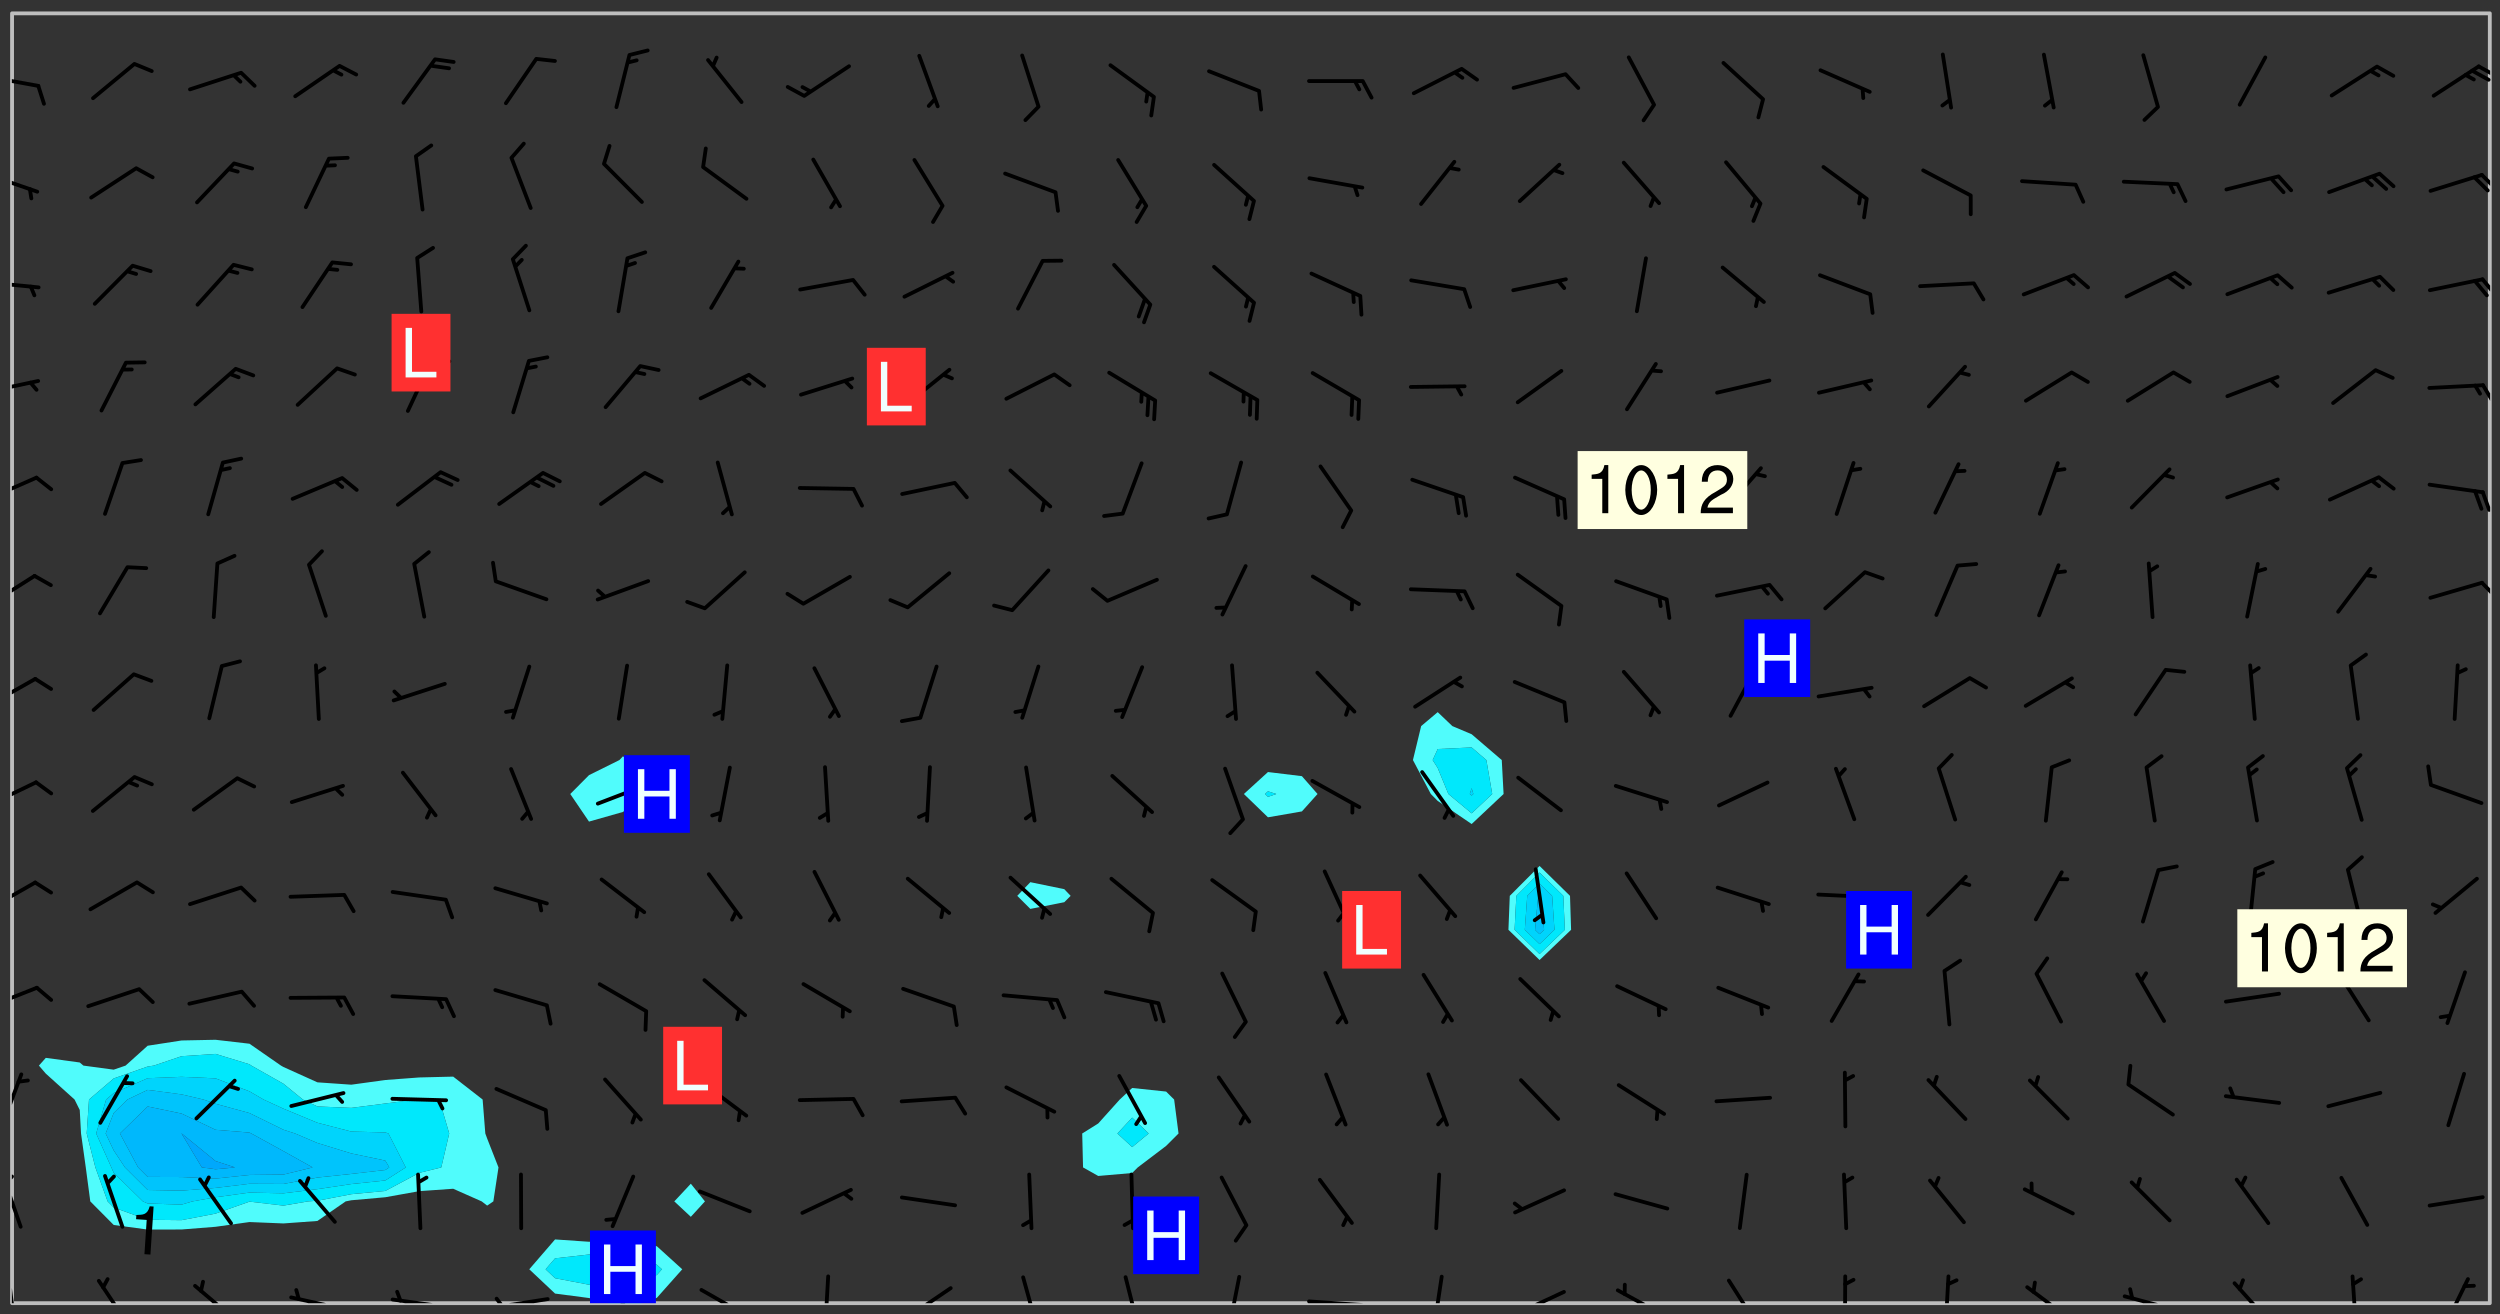 <svg xmlns="http://www.w3.org/2000/svg" role="img" xmlns:xlink="http://www.w3.org/1999/xlink" viewBox="142.45 309.95 326.84 171.84"><rect x="142.45" y="309.95" width="326.84" height="171.84" fill="#333333" stroke="none"/><defs><clipPath id="clip2"><path d="M 144 311.672 L 145 311.672 L 145 480.328 L 144 480.328 Z M 144 311.672"/></clipPath><clipPath id="clip3"><path d="M 144 311.672 L 468 311.672 L 468 480.328 L 144 480.328 Z M 144 311.672"/></clipPath><clipPath id="clip4"><path d="M 211 471 L 232 471 L 232 480.328 L 211 480.328 Z M 211 471"/></clipPath><clipPath id="clip5"><path d="M 467 311.672 L 468 311.672 L 468 480.328 L 467 480.328 Z M 467 311.672"/></clipPath><clipPath id="clip6"><path d="M 144 476 L 145 476 L 145 480.328 L 144 480.328 Z M 144 476"/></clipPath><clipPath id="clip7"><path d="M 155 477 L 160 477 L 160 480.328 L 155 480.328 Z M 155 477"/></clipPath><clipPath id="clip8"><path d="M 167 477 L 174 477 L 174 480.328 L 167 480.328 Z M 167 477"/></clipPath><clipPath id="clip9"><path d="M 180 479 L 188 479 L 188 480.328 L 180 480.328 Z M 180 479"/></clipPath><clipPath id="clip10"><path d="M 180 478 L 182 478 L 182 480.328 L 180 480.328 Z M 180 478"/></clipPath><clipPath id="clip11"><path d="M 193 479 L 201 479 L 201 480.328 L 193 480.328 Z M 193 479"/></clipPath><clipPath id="clip12"><path d="M 194 478 L 196 478 L 196 480.328 L 194 480.328 Z M 194 478"/></clipPath><clipPath id="clip13"><path d="M 206 479 L 215 479 L 215 480.328 L 206 480.328 Z M 206 479"/></clipPath><clipPath id="clip14"><path d="M 207 479 L 209 479 L 209 480.328 L 207 480.328 Z M 207 479"/></clipPath><clipPath id="clip15"><path d="M 221 477 L 226 477 L 226 480.328 L 221 480.328 Z M 221 477"/></clipPath><clipPath id="clip16"><path d="M 233 478 L 241 478 L 241 480.328 L 233 480.328 Z M 233 478"/></clipPath><clipPath id="clip17"><path d="M 250 476 L 251 476 L 251 480.328 L 250 480.328 Z M 250 476"/></clipPath><clipPath id="clip18"><path d="M 260 478 L 267 478 L 267 480.328 L 260 480.328 Z M 260 478"/></clipPath><clipPath id="clip19"><path d="M 275 476 L 279 476 L 279 480.328 L 275 480.328 Z M 275 476"/></clipPath><clipPath id="clip20"><path d="M 289 476 L 292 476 L 292 480.328 L 289 480.328 Z M 289 476"/></clipPath><clipPath id="clip21"><path d="M 302 476 L 305 476 L 305 480.328 L 302 480.328 Z M 302 476"/></clipPath><clipPath id="clip22"><path d="M 313 479 L 321 479 L 321 480.328 L 313 480.328 Z M 313 479"/></clipPath><clipPath id="clip23"><path d="M 329 476 L 332 476 L 332 480.328 L 329 480.328 Z M 329 476"/></clipPath><clipPath id="clip24"><path d="M 340 478 L 348 478 L 348 480.328 L 340 480.328 Z M 340 478"/></clipPath><clipPath id="clip25"><path d="M 340 480 L 342 480 L 342 480.328 L 340 480.328 Z M 340 480"/></clipPath><clipPath id="clip26"><path d="M 353 478 L 361 478 L 361 480.328 L 353 480.328 Z M 353 478"/></clipPath><clipPath id="clip27"><path d="M 368 477 L 373 477 L 373 480.328 L 368 480.328 Z M 368 477"/></clipPath><clipPath id="clip28"><path d="M 383 476 L 384 476 L 384 480.328 L 383 480.328 Z M 383 476"/></clipPath><clipPath id="clip29"><path d="M 396 476 L 398 476 L 398 480.328 L 396 480.328 Z M 396 476"/></clipPath><clipPath id="clip30"><path d="M 407 477 L 414 477 L 414 480.328 L 407 480.328 Z M 407 477"/></clipPath><clipPath id="clip31"><path d="M 419 479 L 428 479 L 428 480.328 L 419 480.328 Z M 419 479"/></clipPath><clipPath id="clip32"><path d="M 434 477 L 440 477 L 440 480.328 L 434 480.328 Z M 434 477"/></clipPath><clipPath id="clip33"><path d="M 449 476 L 451 476 L 451 480.328 L 449 480.328 Z M 449 476"/></clipPath><clipPath id="clip34"><path d="M 461 476 L 466 476 L 466 480.328 L 461 480.328 Z M 461 476"/></clipPath><clipPath id="clip35"><path d="M 144 463 L 146 463 L 146 471 L 144 471 Z M 144 463"/></clipPath><clipPath id="clip36"><path d="M 144 463 L 145 463 L 145 465 L 144 465 Z M 144 463"/></clipPath><clipPath id="clip37"><path d="M 144 450 L 146 450 L 146 458 L 144 458 Z M 144 450"/></clipPath><clipPath id="clip38"><path d="M 144 438 L 148 438 L 148 442 L 144 442 Z M 144 438"/></clipPath><clipPath id="clip39"><path d="M 144 425 L 148 425 L 148 430 L 144 430 Z M 144 425"/></clipPath><clipPath id="clip40"><path d="M 144 411 L 148 411 L 148 416 L 144 416 Z M 144 411"/></clipPath><clipPath id="clip41"><path d="M 144 398 L 148 398 L 148 403 L 144 403 Z M 144 398"/></clipPath><clipPath id="clip42"><path d="M 144 384 L 148 384 L 148 390 L 144 390 Z M 144 384"/></clipPath><clipPath id="clip43"><path d="M 466 385 L 468 385 L 468 389 L 466 389 Z M 466 385"/></clipPath><clipPath id="clip44"><path d="M 144 372 L 148 372 L 148 376 L 144 376 Z M 144 372"/></clipPath><clipPath id="clip45"><path d="M 466 374 L 468 374 L 468 377 L 466 377 Z M 466 374"/></clipPath><clipPath id="clip46"><path d="M 144 359 L 148 359 L 148 362 L 144 362 Z M 144 359"/></clipPath><clipPath id="clip47"><path d="M 466 360 L 468 360 L 468 363 L 466 363 Z M 466 360"/></clipPath><clipPath id="clip48"><path d="M 144 346 L 148 346 L 148 348 L 144 348 Z M 144 346"/></clipPath><clipPath id="clip49"><path d="M 466 346 L 468 346 L 468 349 L 466 349 Z M 466 346"/></clipPath><clipPath id="clip50"><path d="M 144 332 L 148 332 L 148 336 L 144 336 Z M 144 332"/></clipPath><clipPath id="clip51"><path d="M 466 332 L 468 332 L 468 335 L 466 335 Z M 466 332"/></clipPath><clipPath id="clip52"><path d="M 144 319 L 148 319 L 148 322 L 144 322 Z M 144 319"/></clipPath><clipPath id="clip53"><path d="M 466 318 L 468 318 L 468 321 L 466 321 Z M 466 318"/></clipPath><clipPath id="clip54"><path d="M 465 318 L 468 318 L 468 321 L 465 321 Z M 465 318"/></clipPath><clipPath id="clip55"><path d="M 219 470 L 229 470 L 229 480.328 L 219 480.328 Z M 219 470"/></clipPath><g id="surface344" clip-path="url(#clip1)"><path fill="#fff" fill-opacity="0" fill-rule="evenodd" d="M 0 0 L 1000 0 L 1000 1000 L 0 1000 Z M 0 0"/><path fill="#d3d3d3" fill-opacity="0" fill-rule="evenodd" d="M162.152 355.867L161.918 356.16 161.977 356.395 162.094 356.566 162.27 356.801 162.562 357.148 162.676 357.207 162.793 357.035 162.852 356.801 163.027 356.625 163.492 356.449 164.191 356.449 164.426 356.742 164.715 357.559 164.773 357.734 164.949 357.965 165.301 358.199 166 358.898 166.172 359.074 166.406 359.422 166.641 359.832 166.93 360.414 167.34 360.879 167.57 361.113 167.805 361.289 167.922 361.52 168.098 361.812 168.27 362.977 168.27 363.211 168.328 363.5 168.387 363.617 168.504 363.734 168.852 364.145 168.969 364.316 169.145 364.492 169.32 364.727 169.438 364.898 169.609 365.25 169.668 365.484 169.902 365.891 170.137 365.832 169.961 366.008 169.902 366.938 169.32 366.938 169.086 366.824 168.738 366.938 168.621 367.055 168.562 367.348 168.504 367.523 168.387 367.695 167.922 367.988 167.863 368.223 167.805 368.336 167.805 368.98 167.863 369.152 167.863 369.562 167.922 369.621 167.922 370.027 167.98 370.434 168.098 370.609 168.156 370.668 168.387 371.309 168.328 371.602 168.328 372.301 168.27 372.883 168.27 373.117 168.211 373.348 168.156 373.699 168.156 375.621 168.211 375.738 168.637 375.738 168.27 375.855 168.246 376.207 169.137 377.375 170.879 377.914 172.219 378.273 172.219 378.812 172.309 379.621 172.844 380.336 174.363 380.605 175.254 380.52 175.344 381.684 175.879 381.863 177.039 381.684 179.094 380.699 180.254 380.336 182.133 380.16 183.828 379.98 183.648 380.699 182.133 380.785 180.883 380.875 180.078 381.145 179.004 381.953 179.273 382.672 179.809 383.57 179.629 384.195 179.363 385.004 179.629 386.082 180.254 386.98 181.059 387.16 182.309 386.98 182.043 387.703 182.141 388.207 182.195 388.5 182.195 388.672 182.254 388.965 182.254 389.371 182.43 389.488 182.781 389.605 183.188 389.605 183.48 389.43 183.594 389.312 183.652 389.195 183.77 388.965 183.828 388.789 184.18 388.324 184.41 388.148 184.586 388.09 184.762 388.148 184.82 388.324 184.938 389.312 184.992 389.781 185.051 389.953 185.168 390.188 185.344 390.246 186.16 390.305 186.449 390.305 186.566 390.539 186.625 390.945 186.684 391.297 186.684 392.402 186.801 392.695 186.918 393.043 187.207 393.742 187.383 394.094 187.965 394.848 188.316 395.023 188.488 395.082 188.957 395.316 189.598 395.781 189.945 396.016 190.238 396.191 190.531 396.246 190.762 396.309 191.578 396.656 191.871 396.832 191.984 397.004 192.336 397.355 192.453 397.531 192.977 398.172 192.977 398.461 193.035 398.812 193.035 399.16 193.094 399.512 193.152 399.801 193.27 399.859 193.441 399.918 193.617 399.918 194.199 400.152 194.375 400.27 194.551 400.559 194.727 400.793 194.84 401.027 195.133 401.258 195.25 401.375 195.25 401.785 195.309 401.84 195.598 402.074 195.832 402.191 195.891 402.309 196.008 402.48 196.066 402.598 196.297 402.832 196.355 403.008 196.59 403.066 196.707 403.125 196.59 403.238 196.531 403.355 196.531 403.473 196.414 403.766 196.297 404.055 196.297 404.637 196.473 404.754 196.59 404.812 196.648 404.93 196.766 405.047 196.879 405.105 197.055 405.453 197.113 405.805 197.172 406.211 197.172 406.387 197.113 406.562 196.996 407.262 196.996 407.434 197.113 407.609 197.406 407.902 197.812 407.902 197.988 408.02 198.105 408.191 198.223 408.484 198.223 408.719 197.695 408.719 197.465 408.484 197.23 408.484 197.055 408.543 196.996 409.242 197.055 409.59 197.172 409.766 197.348 410.176 197.465 410.406 197.754 410.875 197.93 410.93 198.453 410.93 198.688 410.988 199.445 411.629 199.504 411.922 199.504 412.156 199.562 412.215 199.793 412.562 199.793 412.914 199.676 413.086 199.676 413.379 199.969 413.668 200.262 413.844 200.434 413.902 200.727 414.078 201.02 414.195 201.602 414.602 201.891 414.836 202.184 415.012 202.402 415.172 202.418 415.184 202.648 415.359 203.289 415.883 203.465 416.117 203.582 416.293 203.758 416.469 203.871 416.641 203.871 417.281 203.988 417.457 204.457 417.574 205.039 417.691 205.273 417.75 205.504 417.863 205.797 417.98 205.91 418.039 206.496 418.391 206.785 418.562 206.961 418.625 207.137 418.68 207.312 418.738 208.012 419.09 208.301 419.266 208.535 419.32 208.824 419.496 209.059 419.613 209.699 420.02 209.992 420.137 210.164 420.195 210.398 420.254 210.809 420.312 211.039 420.371 211.273 420.488 211.332 420.66 210.922 420.836 211.391 420.895 211.449 421.188 211.562 421.422 211.738 421.477 211.973 421.535 212.148 421.594 212.555 421.711 213.195 421.945 213.312 422.117 213.371 422.352 213.371 422.527 213.312 422.645 213.254 423.051 213.488 423.285 213.605 423.344 213.953 423.461 214.594 423.691 214.77 423.809 215.059 423.926 215.234 424.102 215.469 424.566 216.051 425.672 216.227 425.848 216.574 426.023 216.75 426.141 217.102 426.258 218.148 426.781 218.383 426.84 218.848 426.953 219.141 427.012 219.605 427.188 220.363 427.77 220.598 428.004 220.945 428.469 221.121 428.645 221.41 428.879 222.227 429.578 222.52 429.754 222.809 430.043 223.102 430.219 223.395 430.508 224.09 431.148 224.266 431.324 224.559 431.559 224.848 431.793 225.316 432.082 225.957 432.664 226.305 432.898 226.539 433.191 226.887 433.539 227.238 434.004 228.172 434.996 228.52 435.402 228.637 435.578 228.871 435.637 228.984 435.754 229.629 435.93 229.859 436.043 230.094 436.102 230.387 436.277 230.617 436.395 231.551 437.094 231.957 437.5 232.191 437.676 232.598 437.852 232.832 437.969 233.648 438.316 233.996 438.551 234.23 438.668 234.523 438.957 234.754 439.074 235.512 439.426 235.863 439.598 236.094 439.656 236.387 439.773 236.621 439.832 237.492 440.008 238.309 440.008 238.777 440.238 238.949 440.297 239.824 440.996 240.289 441.113 240.582 441.172 240.758 441.23 240.988 441.289 241.457 441.348 241.805 441.406 242.156 441.465 242.562 441.523 242.855 441.523 243.027 441.582 243.027 441.812 243.203 441.988 243.496 441.988 243.844 442.047 244.195 442.105 244.895 442.223 245.535 442.223 246 441.988 246.293 441.812 246.465 441.695 246.875 441.523 247.164 441.348 248.098 440.883 248.566 440.59 249.09 440.297 249.555 440.125 250.02 439.949 251.07 439.484 251.359 439.367 251.77 439.25 252.059 439.133 252.586 438.957 254.102 438.258 254.684 437.91 254.973 437.852 255.266 437.793 255.613 437.676 256.488 437.445 256.84 437.328 256.953 437.328 257.188 437.27 258.062 437.035 258.297 436.977 259.109 436.977 259.461 436.918 260.277 436.801 260.449 436.742 260.801 436.688 261.094 436.629 261.324 436.57 262.141 436.395 262.316 436.336 262.664 436.336 262.898 436.277 263.363 436.16 264.121 435.988 264.355 435.93 264.703 435.93 265.113 435.812 265.402 435.754 266.688 435.695 266.977 435.695 267.387 435.637 267.617 435.578 267.793 435.578 268.668 435.461 269.074 435.461 269.484 435.344 269.832 435.344 270.184 435.23 271.055 435.172 272.805 435.172 273.852 435.461 274.262 435.578 274.551 435.695 274.902 435.812 275.191 435.93 276.242 436.102 276.531 436.16 276.824 436.16 277.117 436.219 277.289 436.277 277.699 436.336 277.871 436.395 277.988 436.453 278.105 436.453 278.223 436.512 278.574 436.57 278.688 436.57 279.098 436.637 281.02 437.031 282.945 437.426 284.465 437.875 286.16 438.594 288.305 439.398 289.91 438.68 291.34 437.875 292.5 436.797 293.75 436.348 296.785 435.629 298.66 435.27 300.805 433.922 303.039 432.668 305.539 431.41 307.234 430.961 309.02 430.781 310.18 430.512 310.805 431.051 312.145 430.781 312.859 429.793 313.844 428.449 314.289 428.27 315.094 427.91 316.969 427.371 318.754 426.922 320.004 426.652 321.164 426.562 322.863 426.473 324.824 426.203 326.074 426.113 326.613 426.113 327.238 426.023 328.129 426.023 330.273 425.844 332.684 425.664 335.273 425.574 336.969 425.754 338.578 425.844 340.008 426.203 341.168 426.922 343.043 427.91 344.203 429.438 344.469 430.152 345.098 430.242 345.453 431.141 345.988 431.68 346.523 433.207 347.598 433.566 348.133 433.566 347.328 434.102 347.418 435.809 348.133 438.504 349.023 439.309 349.918 440.297 350.633 441.555 352.418 442.094 353.938 441.914 354.293 443.258 355.902 442.453 356.883 441.914 357.152 442.184 357.469 441.969 357.688 441.824 358.488 442.273 358.938 441.914 359.293 441.914 359.828 441.645 360.367 440.926 360.902 440.656 361.527 439.668 362.688 440.117 363.527 440.488 364.922 441.105 366.617 440.926 368.223 440.926 370.008 441.016 370.188 439.309 370.723 437.965 371.527 438.234 372.02 439.082 372.422 439.488 372.332 440.027 372.332 440.387 373.047 440.836 373.758 440.566 375.188 440.566 375.547 441.555 375.992 442.812 376.707 444.156 377.957 444.785 379.652 445.414 380.367 445.234 380.547 444.695 381.527 444.605 381.977 444.965 382.062 446.223 381.797 446.852 381.262 447.031 381.262 447.57 381.977 448.555 382.242 449.094 383.227 450.082 384.027 451.16 383.762 451.52 383.672 452.418 383.047 454.75 382.691 456.816 382.602 458.609 382.422 459.328 382.332 459.867 382.332 461.305 381.352 463.188 380.992 464.895 380.457 465.793 379.652 466.961 379.387 467.5 381.441 468.754 381.527 469.113 381.172 469.652 381.082 469.473 381.082 470.281 381.172 471.719 380.727 472.434 379.652 472.527 379.387 473.242 379.922 474.141 380.727 474.859 381.887 475.668 383.227 475.938 383.672 476.297 383.316 476.746 381.527 476.656 380.277 476.207 379.562 475.488 378.938 475.398 378.762 478.988 378.574 480.297 467.934 480.297 467.934 311.703 412.664 311.703 412.664 360.785 413.426 360.91 416.715 361.453 418.738 364.289 418.738 367.043 421.09 367.375 423.438 367.707 427.488 367.707 426.109 371.867 424.086 372.574 422.062 373.277 421.52 373.621 418.926 375.238 418.738 375.355 416.715 373.277 415.984 370.535 413.312 368.457 411.938 364.957 411.871 364.875 409.914 362.203 412.664 360.785 412.664 311.703 294.422 311.703 294.422 403.117 294.539 403.148 294.672 403.16 294.746 403.234 294.852 403.281 294.941 403.34 295.027 403.398 295.117 403.457 295.414 403.754 295.473 403.844 295.504 403.961 295.531 404.078 295.547 404.215 295.516 404.332 295.457 404.422 295.398 404.508 295.355 404.613 295.309 404.715 295.281 404.836 295.281 404.98 295.457 405.25 295.605 405.398 295.68 405.484 295.754 405.559 295.797 405.664 295.859 405.754 295.918 405.84 295.961 405.945 296.02 406.035 296.066 406.137 296.109 406.242 296.168 406.328 296.285 406.508 296.359 406.582 296.422 406.668 296.48 406.758 296.523 406.863 296.582 406.953 296.641 407.039 296.703 407.129 296.762 407.219 296.805 407.32 296.922 407.5 296.996 407.574 297.055 407.66 297.129 407.734 297.219 407.793 297.324 407.84 297.473 407.84 297.605 407.824 297.738 407.84 297.84 407.793 297.914 407.719 297.961 407.617 297.945 407.484 297.945 407.336 297.898 407.23 297.871 407.113 297.824 407.012 297.797 406.891 297.754 406.789 297.691 406.699 297.648 406.598 297.605 406.492 297.574 406.375 297.559 406.242 297.547 406.105 297.633 406.047 297.691 405.961 297.812 405.93 297.855 406.035 297.871 406.168 297.871 406.285 297.93 406.387 297.988 406.477 298.078 406.535 298.227 406.684 298.285 406.773 298.328 406.879 298.316 406.98 298.402 407.039 298.508 407.086 298.594 407.145 298.684 407.203 298.758 407.277 298.641 407.305 298.535 407.352 298.449 407.41 298.375 407.484 298.316 407.574 298.254 407.66 298.227 407.781 298.18 407.883 298.137 407.988 298.105 408.105 298.094 408.238 298.078 408.371 298.078 408.52 298.105 408.637 298.152 408.742 298.195 408.844 298.254 408.934 298.328 409.008 298.418 409.066 298.492 409.141 298.582 409.199 298.641 409.289 298.684 409.395 298.73 409.496 298.848 409.527 298.98 409.543 299.129 409.543 299.246 409.512 299.352 409.555 299.395 409.66 299.441 409.762 299.469 409.883 299.5 410 299.527 410.117 299.559 410.238 299.586 410.355 299.691 410.398 299.793 410.445 299.926 410.43 300.074 410.578 300.137 410.664 300.211 410.738 300.281 410.812 300.371 410.875 300.477 410.918 300.578 410.961 300.695 410.992 300.832 411.008 300.949 410.977 301.023 410.902 301.051 410.785 301.039 410.652 301.008 410.531 300.98 410.414 301.023 410.309 301.141 410.309 301.23 410.371 301.348 410.398 301.496 410.398 301.629 410.414 301.777 410.414 301.91 410.43 302.043 410.414 302.191 410.414 302.324 410.398 302.457 410.387 302.594 410.398 302.711 410.371 302.844 410.355 303.035 410.297 302.977 410.473 302.961 410.605 302.934 410.727 302.918 410.859 302.859 410.945 302.727 410.961 302.621 411.008 302.516 411.051 302.398 411.082 302.281 411.109 302.016 411.141 301.867 411.141 301.734 411.156 301.66 411.23 301.719 411.316 301.867 411.465 301.984 411.645 302.059 411.715 302.148 411.777 302.238 411.836 302.324 411.895 302.414 411.953 302.516 411.996 302.621 412.059 302.727 412.102 302.812 412.16 302.918 412.207 303.02 412.25 303.199 412.367 303.258 412.457 303.215 412.559 303.168 412.664 303.184 412.797 303.406 413.02 303.465 413.109 303.508 413.211 303.539 413.332 303.582 413.434 303.598 413.566 303.629 413.684 303.641 413.82 303.672 413.938 303.82 414.086 303.922 414.129 304.027 414.172 304.145 414.203 304.277 414.219 304.414 414.234 304.531 414.234 304.648 414.203 304.738 414.145 304.781 414.039 304.828 413.938 304.871 413.832 304.902 413.715 304.914 413.582 304.914 413.434 304.902 413.301 304.887 413.168 304.855 413.051 304.812 412.945 304.766 412.84 304.723 412.738 304.68 412.633 304.664 412.5 304.68 412.367 304.707 412.25 304.738 412.133 304.766 412.012 304.812 411.91 304.902 411.852 304.988 411.789 305.062 411.715 305.152 411.656 305.375 411.434 305.434 411.348 305.508 411.273 305.625 411.094 305.684 411.008 305.684 410.859 305.609 410.785 305.508 410.738 305.402 410.695 305.301 410.652 305.242 410.562 305.195 410.457 305.168 410.34 305.258 410.281 305.375 410.25 305.477 410.207 305.656 410.09 305.805 409.941 305.816 409.809 305.805 409.703 305.715 409.645 305.582 409.66 305.434 409.66 305.301 409.676 305.168 409.66 305.047 409.629 304.961 409.57 304.887 409.496 304.828 409.406 304.766 409.32 304.648 409.141 304.59 409.055 304.621 408.934 304.707 408.875 304.828 408.844 304.887 408.758 304.887 408.637 304.855 408.52 304.797 408.43 304.738 408.344 304.691 408.238 304.664 408.121 304.648 407.988 304.707 407.898 304.781 407.824 304.871 407.766 304.988 407.586 305.062 407.512 305.121 407.426 305.27 407.277 305.391 407.246 305.523 407.23 305.656 407.246 305.73 407.32 305.773 407.426 305.789 407.559 305.758 407.676 305.641 407.707 305.508 407.719 305.359 407.867 305.316 407.973 305.27 408.074 305.242 408.195 305.211 408.312 305.211 408.461 305.242 408.578 305.285 408.684 305.344 408.773 305.418 408.844 305.492 408.918 305.609 408.949 305.73 408.977 305.848 408.949 305.98 408.934 306.098 408.934 306.188 408.992 306.262 409.066 306.309 409.172 306.367 409.258 306.469 409.305 306.602 409.32 306.707 409.363 306.793 409.422 306.781 409.527 306.707 409.602 306.527 409.719 306.469 409.809 306.379 409.867 306.309 409.941 306.234 410.016 306.172 410.105 306.145 410.223 306.129 410.355 306.145 410.488 306.129 410.621 306.129 410.77 306.145 410.902 306.172 411.02 306.203 411.141 306.277 411.215 306.367 411.273 306.453 411.332 306.543 411.391 306.66 411.422 306.66 411.508 306.559 411.555 306.469 411.613 306.203 411.645 306.086 411.672 305.938 411.672 305.832 411.715 305.73 411.762 305.672 411.852 305.609 412.086 305.598 412.219 305.566 412.34 305.551 412.473 305.551 412.766 305.539 412.898 305.551 413.035 305.566 413.168 305.699 413.184 305.832 413.195 305.953 413.227 306.039 413.285 306.113 413.359 306.16 413.465 306.203 413.566 306.219 413.699 306.219 414.145 306.203 414.277 306.203 414.723 306.234 414.988 306.262 415.105 306.277 415.238 306.309 415.355 306.395 415.566 306.426 415.832 306.426 415.98 306.395 416.098 306.367 416.215 306.336 416.336 306.309 416.453 306.277 416.57 306.246 416.691 306.234 416.824 306.219 416.957 306.309 417.016 306.426 416.984 306.527 417 306.574 417.105 306.543 417.371 306.543 417.812 306.5 417.918 306.453 418.023 306.41 418.125 306.367 418.23 306.309 418.316 306.277 418.438 306.234 418.555 306.203 418.672 306.188 418.805 306.203 418.938 306.262 419.027 306.367 419.074 306.453 419.133 306.512 419.219 306.5 419.355 306.469 419.473 306.426 419.574 306.426 420.02 306.41 420.152 306.41 420.301 306.379 420.418 306.336 420.523 306.309 420.641 306.262 420.746 306.219 420.848 306.188 420.969 306.16 421.086 306.129 421.219 306.098 421.336 306.07 421.453 306.027 421.559 305.996 421.676 305.965 421.797 305.953 421.93 305.938 422.062 305.938 422.359 305.965 422.477 305.965 422.625 306.012 423.023 306.039 423.141 306.098 423.23 306.219 423.262 306.367 423.262 306.5 423.246 306.559 423.336 306.559 423.453 306.5 423.543 306.41 423.602 306.309 423.645 306.203 423.691 306.113 423.75 306.027 423.809 305.891 423.824 305.773 423.793 305.641 423.777 305.539 423.824 305.477 423.91 305.465 424.047 305.449 424.18 305.418 424.297 305.391 424.414 305.375 424.547 305.344 424.668 305.344 424.965 305.359 425.098 305.391 425.215 305.391 425.363 305.402 425.496 305.402 425.645 305.375 425.762 305.328 425.863 305.301 425.984 305.27 426.102 305.211 426.191 305.137 426.266 305.035 426.309 304.93 426.355 304.812 426.383 304.691 426.414 304.59 426.367 304.648 426.281 304.754 426.234 304.781 426.117 304.812 426 304.84 425.879 304.871 425.762 304.871 425.613 304.887 425.48 304.855 425.363 304.812 425.258 304.707 425.273 304.633 425.348 304.531 425.391 304.441 425.453 304.367 425.527 304.324 425.629 304.309 425.762 304.277 425.879 304.25 426 304.219 426.117 304.191 426.234 304.16 426.355 304.133 426.473 304.102 426.59 304.059 426.695 303.969 426.754 303.879 426.754 303.762 426.723 303.73 426.637 303.746 426.5 303.715 426.383 303.715 426.234 303.703 426.102 303.703 425.953 303.641 425.719 303.613 425.598 303.57 425.496 303.523 425.391 303.465 425.305 303.406 425.215 303.363 425.109 303.301 425.023 303.152 424.875 303.082 424.801 302.977 424.754 302.871 424.711 302.77 424.668 302.473 424.371 302.383 424.297 302.297 424.238 302.191 424.195 302.102 424.133 302.016 424.074 301.91 424.031 301.82 423.973 301.734 423.91 301.66 423.84 301.555 423.793 301.469 423.734 301.363 423.691 301.273 423.629 301.172 423.586 301.066 423.543 300.98 423.484 300.875 423.438 300.77 423.395 300.668 423.348 300.578 423.289 300.477 423.246 300.371 423.203 300.281 423.141 300.164 423.113 300.031 423.098 299.898 423.113 299.75 423.113 299.617 423.129 299.5 423.098 299.41 423.039 299.336 422.965 299.246 422.906 299.145 422.859 298.996 422.859 298.875 422.832 298.773 422.789 298.699 422.715 298.582 422.535 298.492 422.477 298.391 422.434 298.301 422.371 298.195 422.328 298.105 422.27 298.02 422.211 297.914 422.164 297.855 422.078 297.797 421.988 297.754 421.883 297.707 421.781 297.633 421.707 297.547 421.648 297.473 421.574 297.383 421.516 297.16 421.293 297.117 421.188 297.086 420.922 297.191 420.879 297.336 420.879 297.441 420.922 297.516 420.996 297.605 421.055 297.691 421.113 297.797 421.16 297.887 421.219 298.035 421.367 298.105 421.441 298.254 421.59 298.316 421.676 298.391 421.75 298.477 421.809 298.551 421.883 298.641 421.945 298.73 422.004 298.816 422.062 299.086 422.238 299.188 422.285 299.293 422.328 299.395 422.371 299.441 422.297 299.5 422.211 299.574 422.137 299.645 422.062 299.75 422.105 299.824 422.18 299.883 422.27 299.926 422.371 299.973 422.477 300.016 422.582 300.137 422.609 300.254 422.582 300.328 422.492 300.371 422.387 300.43 422.297 300.504 422.223 300.609 422.18 300.727 422.152 300.859 422.164 300.949 422.223 301.098 422.371 301.156 422.461 301.199 422.566 301.246 422.668 301.289 422.773 301.332 422.875 301.438 422.922 301.543 422.965 301.676 422.98 301.762 422.922 301.82 422.832 301.895 422.758 302 422.715 302.117 422.742 302.223 422.789 302.324 422.832 302.43 422.875 302.531 422.922 302.711 423.039 302.711 423.156 302.695 423.289 302.711 423.422 302.727 423.559 302.785 423.645 302.887 423.691 303.008 423.719 303.125 423.75 303.273 423.75 303.391 423.719 303.449 423.629 303.629 423.512 303.688 423.422 303.762 423.348 303.82 423.262 303.938 423.082 304.117 422.965 304.234 422.996 304.324 423.055 304.367 423.129 304.352 423.262 304.352 423.379 304.441 423.438 304.59 423.438 304.723 423.422 304.855 423.41 305.121 423.379 305.227 423.336 305.344 423.305 305.465 423.277 305.539 423.203 305.609 423.129 305.672 423.039 305.656 422.934 305.609 422.832 305.508 422.789 305.402 422.773 305.285 422.801 305.02 422.832 304.871 422.832 304.797 422.758 304.707 422.699 304.59 422.668 304.473 422.641 304.34 422.625 304.191 422.625 304.059 422.641 303.762 422.641 303.656 422.594 303.508 422.445 303.465 422.344 303.406 422.254 303.629 422.031 303.715 421.973 303.82 421.93 303.938 421.898 304.07 421.883 304.203 421.898 304.34 421.914 304.441 421.957 304.574 421.945 304.664 421.883 304.766 421.84 304.828 421.75 304.781 421.648 304.691 421.59 304.574 421.559 304.473 421.516 304.414 421.426 304.352 421.336 304.352 421.219 304.367 421.086 304.473 421.039 304.547 420.969 304.547 420.848 304.457 420.789 304.426 420.672 304.516 420.613 304.59 420.539 304.633 420.434 304.691 420.344 304.738 420.242 304.754 420.109 304.754 419.961 304.707 419.855 304.664 419.754 304.574 419.695 304.441 419.68 304.34 419.637 304.203 419.621 304.086 419.59 303.641 419.59 303.508 419.574 303.375 419.562 303.242 419.547 303.125 419.516 302.977 419.516 302.844 419.5 302.711 419.488 302.445 419.457 302.324 419.414 302.238 419.355 302.164 419.281 302.164 419.133 302.176 419 302.281 418.953 302.383 418.91 302.516 418.895 302.668 418.895 302.801 418.879 303.094 418.879 303.215 418.91 303.316 418.953 303.406 419.012 303.641 419.074 303.762 419.027 303.852 418.969 303.953 418.926 304.086 418.91 304.191 418.953 304.293 419 304.426 419.012 304.547 418.984 304.691 418.984 304.812 418.953 304.93 418.926 305.035 418.879 305.109 418.805 305.195 418.746 305.344 418.598 305.402 418.512 305.449 418.406 305.477 418.289 305.492 418.184 305.391 418.141 305.301 418.082 305.184 418.051 305.078 418.008 304.988 417.945 304.914 417.859 304.84 417.785 304.738 417.742 304.633 417.695 304.531 417.652 304.473 417.562 304.426 417.461 304.34 417.25 304.277 417.164 304.219 417.074 304.145 417 304.059 416.941 303.789 416.941 303.672 416.973 303.582 417.031 303.48 417.074 303.348 417.09 303.242 417.074 303.215 416.957 303.152 416.867 303.035 416.836 302.934 416.793 302.785 416.645 302.754 416.527 302.738 416.422 302.812 416.348 302.992 416.23 303.109 416.203 303.227 416.172 303.363 416.188 303.465 416.23 303.57 416.273 303.672 416.32 303.777 416.363 303.895 416.395 304.027 416.41 304.145 416.438 304.277 416.453 304.383 416.438 304.473 416.379 304.398 416.305 304.293 416.262 304.219 416.188 304.145 416.098 303.996 415.949 303.91 415.891 303.82 415.832 303.746 415.758 303.656 415.699 303.555 415.652 303.434 415.625 303.332 415.578 303.227 415.535 303.109 415.504 303.008 415.461 302.887 415.43 302.738 415.43 302.621 415.461 302.516 415.504 302.43 415.566 302.25 415.684 302.164 415.742 302.074 415.801 301.969 415.848 301.883 415.906 301.777 415.949 301.676 415.992 301.57 416.039 301.496 416.113 301.438 416.203 301.379 416.289 301.332 416.395 301.273 416.48 301.199 416.555 301.066 416.543 300.949 416.512 300.832 416.512 300.758 416.586 300.668 416.645 300.594 416.719 300.504 416.777 300.418 416.836 300.312 416.883 300.211 416.926 300.074 416.941 299.973 416.898 299.824 416.75 299.719 416.703 299.633 416.703 299.527 416.75 299.426 416.793 299.305 416.824 299.188 416.793 299.113 416.719 299.113 416.602 299.145 416.48 299.219 416.41 299.277 416.32 299.352 416.246 299.469 416.215 299.574 416.172 299.867 416.172 300 416.156 300.137 416.141 300.238 416.098 300.328 416.039 300.43 415.992 300.52 415.934 300.652 415.922 300.742 415.98 300.875 415.992 300.965 415.934 301.051 415.875 301.156 415.832 301.246 415.773 301.332 415.711 301.422 415.652 301.57 415.504 301.629 415.418 301.688 415.328 301.793 415.285 301.926 415.27 302.043 415.297 302.164 415.328 302.223 415.27 302.281 415.18 302.312 414.914 302.34 414.797 302.445 414.809 302.578 414.824 302.68 414.781 302.77 414.723 302.828 414.633 302.902 414.559 302.961 414.469 303.008 414.367 303.02 414.234 303.008 414.102 302.961 413.996 302.812 413.848 302.754 413.758 302.695 413.672 302.652 413.566 302.652 413.121 302.668 412.988 302.668 412.84 302.68 412.707 302.621 412.648 302.531 412.707 302.43 412.664 302.25 412.547 302.164 412.488 302.102 412.398 302.043 412.309 301.969 412.234 301.883 412.176 301.762 412.207 301.66 412.219 301.555 412.266 301.469 412.324 301.363 412.367 301.215 412.516 301.125 412.574 301.039 412.633 300.949 412.695 300.844 412.738 300.711 412.754 300.711 412.633 300.816 412.59 300.934 412.559 301.008 412.488 301.051 412.383 301.051 412.234 301.023 412.117 300.875 411.969 300.742 411.953 300.594 411.953 300.477 411.984 300.371 412.027 300.27 412.07 300.18 412.133 300.062 412.16 299.988 412.086 300 411.953 299.957 411.852 299.914 411.746 299.824 411.688 299.707 411.715 299.586 411.746 299.469 411.777 299.367 411.82 299.246 411.852 299.145 411.895 299.039 411.938 298.949 411.996 298.848 412.012 298.848 411.895 298.863 411.762 298.805 411.672 298.73 411.715 298.582 411.863 298.523 411.953 298.449 412.027 298.402 412.133 298.359 412.234 298.285 412.309 298.227 412.398 298.152 412.473 298.094 412.559 298.02 412.633 297.93 412.695 297.855 412.766 297.781 412.84 297.68 412.855 297.547 412.871 297.441 412.828 297.441 412.707 297.59 412.559 297.633 412.457 297.691 412.367 297.738 412.266 297.781 412.16 297.84 412.07 297.871 411.953 297.914 411.852 297.945 411.73 297.973 411.613 298.02 411.508 298.062 411.406 298.105 411.301 298.18 411.23 298.27 411.168 298.359 411.109 298.461 411.066 298.758 411.066 299.023 411.035 299.129 410.992 299.055 410.918 298.938 410.887 298.832 410.844 298.742 410.785 298.641 410.738 298.551 410.68 298.449 410.637 298.344 410.594 298.254 410.531 298.168 410.473 298.062 410.43 297.961 410.387 297.84 410.355 297.723 410.324 297.621 410.281 297.5 410.25 297.398 410.207 297.309 410.148 297.266 410.043 297.25 409.91 297.352 409.867 297.484 409.852 297.621 409.867 297.754 409.852 297.855 409.809 297.914 409.719 297.93 409.613 297.84 409.555 297.766 409.48 297.664 409.438 297.574 409.379 297.426 409.23 297.383 409.125 297.367 408.992 297.367 408.699 297.309 408.609 297.219 408.551 297.145 408.477 297.102 408.371 297.07 408.254 297.012 408.164 296.938 408.09 296.82 408.062 296.746 407.988 296.656 407.93 296.566 407.867 296.48 407.809 296.406 407.734 296.348 407.648 296.301 407.543 296.215 407.484 296.066 407.336 295.871 407.277 295.738 407.293 295.637 407.336 295.562 407.41 295.516 407.512 295.473 407.617 295.414 407.707 295.355 407.793 295.059 408.09 294.969 408.148 294.883 408.148 294.82 408.062 294.777 407.957 294.809 407.84 294.867 407.75 294.895 407.633 294.883 407.5 294.793 407.438 294.688 407.484 294.57 407.512 294.453 407.543 294.184 407.719 294.082 407.766 293.965 407.793 293.859 407.84 293.77 407.898 293.668 407.941 293.609 407.855 293.562 407.75 293.578 407.617 293.625 407.512 293.695 407.438 293.77 407.367 293.828 407.277 293.828 407.129 293.785 407.023 293.547 407.023 293.445 407.07 293.414 407.188 293.387 407.305 293.355 407.426 293.281 407.469 293.148 407.484 293.074 407.438 293.031 407.336 292.988 407.23 292.941 407.129 292.898 407.023 292.777 407.055 292.676 407.098 292.543 407.113 292.426 407.145 292.32 407.188 292.23 407.246 292.129 407.293 292.008 407.32 291.875 407.336 291.773 407.293 291.715 407.203 291.668 407.098 291.625 406.996 291.582 406.891 291.582 406.773 291.641 406.684 291.727 406.625 291.906 406.508 292.008 406.461 292.113 406.418 292.219 406.359 292.32 406.316 292.41 406.254 292.512 406.211 292.617 406.152 292.719 406.105 292.809 406.047 292.914 406.004 293.016 405.961 293.105 405.898 293.207 405.855 293.344 405.84 293.461 405.871 293.562 405.914 293.684 405.945 293.785 405.988 293.891 406.035 293.992 406.078 294.098 406.121 294.199 406.168 294.305 406.211 294.406 406.254 294.512 406.301 294.598 406.359 294.703 406.402 294.82 406.434 294.926 406.477 295.027 406.523 295.117 406.582 295.223 406.625 295.324 406.668 295.43 406.715 295.547 406.742 295.648 406.789 295.77 406.816 295.918 406.816 296.004 406.758 296.02 406.656 296.078 406.566 296.051 406.449 295.977 406.375 295.859 406.195 295.785 406.121 295.695 406.047 295.516 405.93 295.43 405.871 295.324 405.828 295.223 405.781 294.953 405.605 294.895 405.516 294.82 405.441 294.762 405.352 294.719 405.25 294.688 405.133 294.672 404.996 294.672 404.434 294.66 404.301 294.645 404.168 294.613 404.051 294.598 403.918 294.586 403.785 294.555 403.664 294.332 403.441 294.273 403.355 294.258 403.25 294.289 403.133 294.422 403.117 294.422 311.703 172.992 311.703 172.992 313.156 172.934 313.391 172.582 314.441 172.41 314.965 172.293 315.312 172.117 315.723 172 315.895 171.766 316.188 171.535 316.246 171.184 316.246 171.066 316.305 170.836 316.711 170.836 317.004 170.953 317.18 171.184 317.41 171.301 317.645 171.941 318.402 172.234 318.867 172.41 319.102 172.641 319.453 172.875 319.801 173.516 320.617 173.691 321.082 173.863 321.492 173.98 322.188 174.156 322.656 174.273 324.055 174.332 324.52 174.332 325.395 174.449 326.441 174.449 331.223 174.391 331.688 174.039 332.969 173.863 333.492 173.75 333.902 173.398 334.832 172.934 336 172.699 336.582 172.582 336.758 172.41 337.105 172.234 337.512 171.883 338.328 171.824 338.621 171.711 338.914 171.594 339.203 171.535 339.379 171.418 340.254 171.359 340.66 171.301 340.777 171.242 340.953 171.184 341.125 170.953 341.652 170.836 341.824 170.836 342.059 170.719 342.293 170.66 342.465 170.484 343.051 170.484 343.34 170.426 343.516 170.426 343.809 170.367 343.922 170.309 344.449 170.309 344.621 170.254 344.855 170.254 347.477 170.078 348.293 169.961 348.469 169.785 348.703 169.668 348.875 169.555 349.109 168.969 350.043 168.738 350.332 168.445 350.797 168.27 351.031 167.98 351.383 167.629 352.082 167.516 352.312 167.34 352.723 167.164 352.953 166.758 353.48 165.941 354.18 165.648 354.352 165.359 354.586 165.184 354.703 165.008 354.879 164.484 355.285 163.957 355.461 163.785 355.637 163.551 355.691 162.91 355.867 162.152 355.867M174.363 386.891L173.289 387.34 173.648 388.234 174.898 387.52 175.344 386.98 174.363 386.891"/><path fill="#d3d3d3" fill-opacity="0" fill-rule="evenodd" d="M201.508 416.598L200.613 416.598 201.062 417.227 202.043 417.586 202.848 417.496 203.293 416.508 203.117 416.598 202.402 416.242 201.508 416.598M356.129 475.668L356.07 475.145 356.07 474.852 356.184 474.559 356.242 474.328 356.711 473.859 356.824 473.859 356.941 473.746 357.059 473.688 357.234 473.688 357.469 473.629 357.816 473.629 358.051 473.688 358.168 473.746 358.398 473.918 358.457 474.094 358.574 474.676 358.574 474.969 358.457 475.145 358.285 475.434 358.109 475.609 357.582 476.133 357.352 476.367 357.234 476.426 357.059 476.426 356.941 476.367 356.535 476.074 356.359 475.957 356.242 475.898 356.184 475.785 356.129 475.668M362.77 464.711L362.711 464.539 362.711 463.43 362.77 463.258 362.945 463.199 363.117 463.141 363.293 463.141 363.527 463.082 363.645 463.141 363.703 463.84 363.645 464.012 363.527 464.188 363.41 464.246 363.176 464.77 363.062 464.828 362.828 464.828 362.77 464.711M372.383 450.32L372.266 450.145 372.266 449.445 372.559 448.57 372.676 448.398 372.852 448.047 372.965 447.816 373.082 447.523 373.434 446.766 373.551 446.535 373.723 446.301 373.898 446.301 374.016 446.242 374.656 446.242 374.773 446.301 375.008 446.535 375.18 446.648 375.531 446.941 375.648 447.059 375.762 447.234 375.762 447.348 375.879 447.406 375.996 447.523 375.996 448.223 375.938 448.398 375.938 448.629 375.879 448.805 375.531 449.855 375.414 450.086 375.297 450.32 375.18 450.379 374.949 450.613 374.309 450.902 373.434 450.902 373.023 450.785 372.383 450.32"/><path fill="none" stroke="#bebebe" stroke-linecap="round" stroke-linejoin="round" stroke-miterlimit="10" stroke-width=".5" d="M 431.957 354.305 L 108.027 354.305 L 108.027 185.68 L 431.957 185.68 L 431.957 354.305" transform="matrix(1 0 0 -1 36 666)"/><g clip-path="url(#clip2)"><path fill="#fff" fill-opacity="0" fill-rule="evenodd" d="M 144 475.891 L 144 480.328 L 144.004 480.328 L 144 480.328 L 144 311.672 L 144.004 311.672 L 144 311.672 L 144 475.891"/></g><g clip-path="url(#clip3)"><path fill="#fff" fill-opacity="0" fill-rule="evenodd" d="M 144.004 480.328 L 144.004 311.672 L 170.629 311.672 L 170.629 445.887 L 166.191 445.977 L 161.754 446.664 L 158.867 449.262 L 157.316 449.793 L 153.355 449.262 L 152.875 448.855 L 148.438 448.25 L 147.539 449.262 L 148.438 450.309 L 152.199 453.699 L 152.875 455.066 L 153.043 458.137 L 153.664 462.574 L 154.254 467.016 L 157.316 470.098 L 161.754 470.699 L 166.191 470.688 L 170.629 470.336 L 175.066 469.715 L 179.508 469.898 L 183.945 469.574 L 187.641 467.016 L 188.383 466.867 L 192.82 466.473 L 197.262 465.676 L 201.699 465.363 L 205.426 467.016 L 206.137 467.566 L 206.949 467.016 L 207.621 462.574 L 206.137 458.789 L 205.898 458.137 L 205.547 453.699 L 201.699 450.703 L 197.262 450.812 L 192.82 451.145 L 188.383 451.758 L 183.945 451.449 L 179.508 449.445 L 179.184 449.262 L 175.066 446.402 L 170.629 445.887 L 170.629 311.672 L 223.891 311.672 L 223.891 408.828 L 223.43 409.316 L 219.453 411.289 L 217.004 413.754 L 219.453 417.363 L 223.891 416.102 L 226.93 413.754 L 224.633 409.316 L 223.891 408.828 L 223.891 311.672 L 232.766 311.672 L 232.766 464.703 L 230.605 467.016 L 232.766 469.031 L 234.613 467.016 L 232.766 464.703 L 232.766 311.672 L 277.152 311.672 L 277.152 425.281 L 275.441 427.07 L 277.152 428.777 L 281.59 427.902 L 282.422 427.07 L 281.59 426.195 L 277.152 425.281 L 277.152 311.672 L 290.465 311.672 L 290.465 452.188 L 288.84 453.699 L 286.027 456.828 L 283.934 458.137 L 284.043 462.574 L 286.027 463.691 L 290.465 463.305 L 291.195 462.574 L 294.902 459.762 L 296.527 458.137 L 295.953 453.699 L 294.902 452.656 L 290.465 452.188 L 290.465 311.672 L 308.219 311.672 L 308.219 410.883 L 305.07 413.754 L 308.219 416.801 L 312.656 416.031 L 314.699 413.754 L 312.656 411.422 L 308.219 410.883 L 308.219 311.672 L 330.41 311.672 L 330.41 403.051 L 328.246 404.875 L 327.172 409.316 L 329.512 413.754 L 330.41 414.66 L 334.848 417.68 L 339.023 413.754 L 338.785 409.316 L 334.848 405.941 L 332.324 404.875 L 330.41 403.051 L 330.41 311.672 L 343.727 311.672 L 343.727 423.16 L 339.832 427.07 L 339.656 431.508 L 343.727 435.457 L 347.848 431.508 L 347.707 427.07 L 343.727 423.16 L 343.727 311.672 L 467.996 311.672 L 467.996 480.328 L 226.281 480.328 L 228.328 479.621 L 231.645 475.891 L 228.328 472.883 L 223.891 472.035 L 219.453 472.293 L 215.016 471.988 L 211.645 475.891 L 215.016 479.066 L 219.453 479.648 L 222.047 480.328 L 144.004 480.328"/></g><path fill="#50fcfc" fill-rule="evenodd" d="M 148.438 450.309 L 147.539 449.262 L 148.438 448.25 L 152.875 448.855 L 153.355 449.262 L 157.316 449.793 L 158.867 449.262 L 161.754 446.664 L 166.191 445.977 L 170.629 445.887 L 170.629 447.734 L 166.191 448.031 L 162.562 449.262 L 161.754 449.383 L 157.316 450.941 L 154.086 453.699 L 153.785 458.137 L 154.918 462.574 L 156.52 467.016 L 157.316 467.816 L 161.754 469.418 L 166.191 469.469 L 170.629 468.613 L 175.066 467.047 L 179.508 467.566 L 182.707 467.016 L 183.945 466.93 L 188.383 466.074 L 192.82 465.652 L 197.262 463.285 L 200.141 462.574 L 201.18 458.137 L 199.883 453.699 L 197.262 453.625 L 196.809 453.699 L 192.82 454.215 L 188.383 454.789 L 183.945 454.602 L 182.043 453.699 L 179.508 451.633 L 175.312 449.262 L 175.066 449.09 L 170.629 447.734 L 170.629 445.887 L 175.066 446.402 L 179.184 449.262 L 179.508 449.445 L 183.945 451.449 L 188.383 451.758 L 192.82 451.145 L 197.262 450.812 L 201.699 450.703 L 205.547 453.699 L 205.898 458.137 L 206.137 458.789 L 207.621 462.574 L 206.949 467.016 L 206.137 467.566 L 205.426 467.016 L 201.699 465.363 L 197.262 465.676 L 192.82 466.473 L 188.383 466.867 L 187.641 467.016 L 183.945 469.574 L 179.508 469.898 L 175.066 469.715 L 170.629 470.336 L 166.191 470.688 L 161.754 470.699 L 157.316 470.098 L 154.254 467.016 L 153.664 462.574 L 153.043 458.137 L 152.875 455.066 L 152.199 453.699 L 148.438 450.309"/><path fill="#00e8fc" fill-rule="evenodd" d="M 154.918 462.574 L 153.785 458.137 L 154.086 453.699 L 157.316 450.941 L 161.754 449.383 L 162.562 449.262 L 166.191 448.031 L 166.191 450.73 L 161.754 450.91 L 157.316 452.852 L 156.324 453.699 L 155.023 458.137 L 157.008 462.574 L 157.316 463.27 L 161.129 467.016 L 161.754 467.289 L 166.191 467.438 L 167.613 467.016 L 170.629 466.473 L 175.066 465.867 L 179.508 465.961 L 183.945 465.414 L 188.383 464.75 L 192.82 464.281 L 195.496 462.574 L 193.234 458.137 L 192.82 458 L 188.383 457.887 L 183.945 456.734 L 179.508 454.895 L 176.902 453.699 L 175.066 452.629 L 170.629 450.93 L 166.191 450.73 L 166.191 448.031 L 170.629 447.734 L 175.066 449.09 L 175.312 449.262 L 179.508 451.633 L 182.043 453.699 L 183.945 454.602 L 188.383 454.789 L 192.82 454.215 L 196.809 453.699 L 197.262 453.625 L 199.883 453.699 L 201.18 458.137 L 200.141 462.574 L 197.262 463.285 L 192.82 465.652 L 188.383 466.074 L 183.945 466.93 L 182.707 467.016 L 179.508 467.566 L 175.066 467.047 L 170.629 468.613 L 166.191 469.469 L 161.754 469.418 L 157.316 467.816 L 156.52 467.016 L 154.918 462.574"/><path fill="#00d4fc" fill-rule="evenodd" d="M 157.008 462.574 L 155.023 458.137 L 156.324 453.699 L 157.316 452.852 L 161.754 450.91 L 161.754 452.438 L 159.102 453.699 L 157.316 455.457 L 156.262 458.137 L 157.316 460.352 L 158.785 462.574 L 161.754 465.527 L 166.191 465.609 L 170.629 465.254 L 175.066 464.715 L 179.508 464.734 L 183.945 463.902 L 188.383 463.426 L 192.82 462.91 L 193.344 462.574 L 192.82 461.68 L 188.383 460.746 L 183.945 459.383 L 181.023 458.137 L 179.508 457.648 L 175.066 455.469 L 170.629 454.254 L 169.039 453.699 L 166.191 453.027 L 161.754 452.438 L 161.754 450.91 L 166.191 450.73 L 170.629 450.93 L 175.066 452.629 L 176.902 453.699 L 179.508 454.895 L 183.945 456.734 L 188.383 457.887 L 192.82 458 L 193.234 458.137 L 195.496 462.574 L 192.82 464.281 L 188.383 464.75 L 183.945 465.414 L 179.508 465.961 L 175.066 465.867 L 170.629 466.473 L 167.613 467.016 L 166.191 467.438 L 161.754 467.289 L 161.129 467.016 L 157.316 463.27 L 157.008 462.574"/><path fill="#00c4fc" fill-rule="evenodd" d="M 157.316 460.352 L 156.262 458.137 L 157.316 455.457 L 159.102 453.699 L 161.754 452.438 L 161.754 454.609 L 158.129 458.137 L 160.504 462.574 L 161.754 463.816 L 166.191 463.832 L 170.629 464.035 L 175.066 463.559 L 179.508 463.508 L 183.32 462.574 L 179.508 460.445 L 175.305 458.137 L 175.066 458.02 L 170.629 457.656 L 166.191 455.535 L 161.754 454.609 L 161.754 452.438 L 166.191 453.027 L 169.039 453.699 L 170.629 454.254 L 175.066 455.469 L 179.508 457.648 L 181.023 458.137 L 183.945 459.383 L 188.383 460.746 L 192.82 461.68 L 193.344 462.574 L 192.82 462.91 L 188.383 463.426 L 183.945 463.902 L 179.508 464.734 L 175.066 464.715 L 170.629 465.254 L 166.191 465.609 L 161.754 465.527 L 158.785 462.574 L 157.316 460.352"/><path fill="#00b8fc" fill-rule="evenodd" d="M 160.504 462.574 L 158.129 458.137 L 161.754 454.609 L 166.191 455.535 L 166.191 458.133 L 166.176 458.137 L 166.191 458.156 L 168.836 462.574 L 170.629 462.816 L 173.18 462.574 L 170.629 461.742 L 166.199 458.137 L 166.191 458.133 L 166.191 455.535 L 170.629 457.656 L 175.066 458.02 L 175.305 458.137 L 179.508 460.445 L 183.32 462.574 L 179.508 463.508 L 175.066 463.559 L 170.629 464.035 L 166.191 463.832 L 161.754 463.816 L 160.504 462.574"/><path fill="#00a8fc" fill-rule="evenodd" d="M 166.191 458.156 L 166.176 458.137 L 166.191 458.133 L 166.199 458.137 L 170.629 461.742 L 173.18 462.574 L 170.629 462.816 L 168.836 462.574 L 166.191 458.156"/><g clip-path="url(#clip4)"><path fill="#50fcfc" fill-rule="evenodd" d="M 215.016 479.066 L 211.645 475.891 L 215.016 471.988 L 219.453 472.293 L 219.453 473.957 L 215.016 474.457 L 213.777 475.891 L 215.016 477.059 L 219.453 477.91 L 223.891 478.441 L 228.328 476.633 L 228.988 475.891 L 228.328 475.293 L 223.891 473.984 L 219.453 473.957 L 219.453 472.293 L 223.891 472.035 L 228.328 472.883 L 231.645 475.891 L 228.328 479.621 L 226.281 480.328 L 222.047 480.328 L 219.453 479.648 L 215.016 479.066"/></g><path fill="#00e8fc" fill-rule="evenodd" d="M 215.016 477.059 L 213.777 475.891 L 215.016 474.457 L 219.453 473.957 L 223.891 473.984 L 228.328 475.293 L 228.988 475.891 L 228.328 476.633 L 223.891 478.441 L 219.453 477.91 L 215.016 477.059"/><path fill="#50fcfc" fill-rule="evenodd" d="M219.453 417.363L217.004 413.754 219.453 411.289 223.43 409.316 223.891 408.828 224.633 409.316 226.93 413.754 223.891 416.102 219.453 417.363M232.766 469.031L230.605 467.016 232.766 464.703 234.613 467.016 232.766 469.031M277.152 428.777L275.441 427.07 277.152 425.281 281.59 426.195 282.422 427.07 281.59 427.902 277.152 428.777M284.043 462.574L283.934 458.137 286.027 456.828 288.84 453.699 290.465 452.188 290.465 456.062 288.535 458.137 290.465 459.918 292.621 458.137 290.465 456.062 290.465 452.188 294.902 452.656 295.953 453.699 296.527 458.137 294.902 459.762 291.195 462.574 290.465 463.305 286.027 463.691 284.043 462.574"/><path fill="#00e8fc" fill-rule="evenodd" d="M 290.465 459.918 L 288.535 458.137 L 290.465 456.062 L 292.621 458.137 L 290.465 459.918"/><path fill="#50fcfc" fill-rule="evenodd" d="M 308.219 416.801 L 305.07 413.754 L 308.219 410.883 L 308.219 413.402 L 307.832 413.754 L 308.219 414.129 L 309.301 413.754 L 308.219 413.402 L 308.219 410.883 L 312.656 411.422 L 314.699 413.754 L 312.656 416.031 L 308.219 416.801"/><path fill="#00e8fc" fill-rule="evenodd" d="M 308.219 414.129 L 307.832 413.754 L 308.219 413.402 L 309.301 413.754 L 308.219 414.129"/><path fill="#50fcfc" fill-rule="evenodd" d="M 329.512 413.754 L 327.172 409.316 L 328.246 404.875 L 330.41 403.051 L 332.324 404.875 L 334.848 405.941 L 334.848 407.668 L 330.41 407.875 L 329.75 409.316 L 330.41 410.359 L 331.805 413.754 L 334.848 416.285 L 337.539 413.754 L 336.77 409.316 L 334.848 407.668 L 334.848 405.941 L 338.785 409.316 L 339.023 413.754 L 334.848 417.68 L 330.41 414.66 L 329.512 413.754"/><path fill="#00e8fc" fill-rule="evenodd" d="M 330.41 410.359 L 329.75 409.316 L 330.41 407.875 L 334.848 407.668 L 334.848 412.988 L 334.602 413.754 L 334.848 413.961 L 335.07 413.754 L 334.848 412.988 L 334.848 407.668 L 336.77 409.316 L 337.539 413.754 L 334.848 416.285 L 331.805 413.754 L 330.41 410.359"/><path fill="#00d4fc" fill-rule="evenodd" d="M 334.848 413.961 L 334.602 413.754 L 334.848 412.988 L 335.07 413.754 L 334.848 413.961"/><path fill="#50fcfc" fill-rule="evenodd" d="M 343.727 435.457 L 339.656 431.508 L 339.832 427.07 L 343.727 423.16 L 343.727 424.02 L 340.691 427.07 L 340.461 431.508 L 343.727 434.676 L 347.031 431.508 L 346.832 427.07 L 343.727 424.02 L 343.727 423.16 L 347.707 427.07 L 347.848 431.508 L 343.727 435.457"/><path fill="#00e8fc" fill-rule="evenodd" d="M 343.727 434.676 L 340.461 431.508 L 340.691 427.07 L 343.727 424.02 L 343.727 425.453 L 342.117 427.07 L 341.797 431.508 L 343.727 433.379 L 345.676 431.508 L 345.371 427.07 L 343.727 425.453 L 343.727 424.02 L 346.832 427.07 L 347.031 431.508 L 343.727 434.676"/><path fill="#00d4fc" fill-rule="evenodd" d="M 343.727 433.379 L 341.797 431.508 L 342.117 427.07 L 343.727 425.453 L 343.727 426.887 L 343.543 427.07 L 343.137 431.508 L 343.727 432.078 L 344.32 431.508 L 343.91 427.07 L 343.727 426.887 L 343.727 425.453 L 345.371 427.07 L 345.676 431.508 L 343.727 433.379"/><path fill="#00c4fc" fill-rule="evenodd" d="M 343.727 432.078 L 343.137 431.508 L 343.543 427.07 L 343.727 426.887 L 343.91 427.07 L 344.32 431.508 L 343.727 432.078"/><g clip-path="url(#clip5)"><path fill="#fff" fill-opacity="0" fill-rule="evenodd" d="M 467.996 480.328 L 468 480.328 L 468 311.672 L 467.996 311.672 L 468 311.672 L 468 480.328 L 467.996 480.328"/></g><path fill="#fff" fill-opacity="0" fill-rule="evenodd" d="M 157.996 475.535 L 163.824 475.918 L 164.48 465.98 L 158.652 465.594 L 157.996 475.535"/><path fill-rule="evenodd" d="M 162.023 467.656 L 162.531 467.688 L 162.117 473.969 L 161.332 473.918 L 161.629 469.438 L 160.242 469.344 L 160.277 468.793 L 160.844 468.762 L 161.098 468.727 L 161.332 468.652 L 161.543 468.523 L 161.73 468.328 L 161.891 468.043 L 162.023 467.656"/><g clip-path="url(#clip6)"><path fill="none" stroke="#000" stroke-linecap="round" stroke-linejoin="round" stroke-miterlimit="10" stroke-width=".5" d="M 107.562 189.156 L 108.438 182.184" transform="matrix(1 0 0 -1 36 666)"/></g><g clip-path="url(#clip7)"><path fill="none" stroke="#000" stroke-linecap="round" stroke-linejoin="round" stroke-miterlimit="10" stroke-width=".5" d="M 119.371 188.598 L 123.262 182.746" transform="matrix(1 0 0 -1 36 666)"/></g><path fill="none" stroke="#000" stroke-linecap="round" stroke-linejoin="round" stroke-miterlimit="10" stroke-width=".5" d="M 119.938 187.746 L 120.52 188.824" transform="matrix(1 0 0 -1 36 666)"/><g clip-path="url(#clip8)"><path fill="none" stroke="#000" stroke-linecap="round" stroke-linejoin="round" stroke-miterlimit="10" stroke-width=".5" d="M 131.949 187.941 L 137.312 183.398" transform="matrix(1 0 0 -1 36 666)"/></g><path fill="none" stroke="#000" stroke-linecap="round" stroke-linejoin="round" stroke-miterlimit="10" stroke-width=".5" d="M 132.73 187.281 L 132.992 188.48" transform="matrix(1 0 0 -1 36 666)"/><g clip-path="url(#clip9)"><path fill="none" stroke="#000" stroke-linecap="round" stroke-linejoin="round" stroke-miterlimit="10" stroke-width=".5" d="M 144.516 186.434 L 151.375 184.91" transform="matrix(1 0 0 -1 36 666)"/></g><g clip-path="url(#clip10)"><path fill="none" stroke="#000" stroke-linecap="round" stroke-linejoin="round" stroke-miterlimit="10" stroke-width=".5" d="M 145.512 186.211 L 145.184 187.395" transform="matrix(1 0 0 -1 36 666)"/></g><g clip-path="url(#clip11)"><path fill="none" stroke="#000" stroke-linecap="round" stroke-linejoin="round" stroke-miterlimit="10" stroke-width=".5" d="M 157.781 186.156 L 164.738 185.184" transform="matrix(1 0 0 -1 36 666)"/></g><g clip-path="url(#clip12)"><path fill="none" stroke="#000" stroke-linecap="round" stroke-linejoin="round" stroke-miterlimit="10" stroke-width=".5" d="M 158.793 186.016 L 158.371 187.168" transform="matrix(1 0 0 -1 36 666)"/></g><g clip-path="url(#clip13)"><path fill="none" stroke="#000" stroke-linecap="round" stroke-linejoin="round" stroke-miterlimit="10" stroke-width=".5" d="M 171.105 185.129 L 178.047 186.215" transform="matrix(1 0 0 -1 36 666)"/></g><g clip-path="url(#clip14)"><path fill="none" stroke="#000" stroke-linecap="round" stroke-linejoin="round" stroke-miterlimit="10" stroke-width=".5" d="M 172.113 185.285 L 171.379 186.266" transform="matrix(1 0 0 -1 36 666)"/></g><g clip-path="url(#clip15)"><path fill="none" stroke="#000" stroke-linecap="round" stroke-linejoin="round" stroke-miterlimit="10" stroke-width=".5" d="M 189.742 182.684 L 186.039 188.656" transform="matrix(1 0 0 -1 36 666)"/></g><g clip-path="url(#clip16)"><path fill="none" stroke="#000" stroke-linecap="round" stroke-linejoin="round" stroke-miterlimit="10" stroke-width=".5" d="M 204.258 183.93 L 198.152 187.41" transform="matrix(1 0 0 -1 36 666)"/></g><g clip-path="url(#clip17)"><path fill="none" stroke="#000" stroke-linecap="round" stroke-linejoin="round" stroke-miterlimit="10" stroke-width=".5" d="M 214.32 182.164 L 214.723 189.18" transform="matrix(1 0 0 -1 36 666)"/></g><g clip-path="url(#clip18)"><path fill="none" stroke="#000" stroke-linecap="round" stroke-linejoin="round" stroke-miterlimit="10" stroke-width=".5" d="M 230.742 187.645 L 224.93 183.699" transform="matrix(1 0 0 -1 36 666)"/></g><g clip-path="url(#clip19)"><path fill="none" stroke="#000" stroke-linecap="round" stroke-linejoin="round" stroke-miterlimit="10" stroke-width=".5" d="M 242.09 182.285 L 240.211 189.059" transform="matrix(1 0 0 -1 36 666)"/></g><g clip-path="url(#clip20)"><path fill="none" stroke="#000" stroke-linecap="round" stroke-linejoin="round" stroke-miterlimit="10" stroke-width=".5" d="M 255.328 182.266 L 253.602 189.078" transform="matrix(1 0 0 -1 36 666)"/></g><g clip-path="url(#clip21)"><path fill="none" stroke="#000" stroke-linecap="round" stroke-linejoin="round" stroke-miterlimit="10" stroke-width=".5" d="M 267.098 182.227 L 268.465 189.117" transform="matrix(1 0 0 -1 36 666)"/></g><g clip-path="url(#clip22)"><path fill="none" stroke="#000" stroke-linecap="round" stroke-linejoin="round" stroke-miterlimit="10" stroke-width=".5" d="M 284.602 185.434 L 277.59 185.91" transform="matrix(1 0 0 -1 36 666)"/></g><g clip-path="url(#clip23)"><path fill="none" stroke="#000" stroke-linecap="round" stroke-linejoin="round" stroke-miterlimit="10" stroke-width=".5" d="M 293.887 182.195 L 294.934 189.145" transform="matrix(1 0 0 -1 36 666)"/></g><g clip-path="url(#clip24)"><path fill="none" stroke="#000" stroke-linecap="round" stroke-linejoin="round" stroke-miterlimit="10" stroke-width=".5" d="M 304.539 184.191 L 310.914 187.152" transform="matrix(1 0 0 -1 36 666)"/></g><g clip-path="url(#clip25)"><path fill="none" stroke="#000" stroke-linecap="round" stroke-linejoin="round" stroke-miterlimit="10" stroke-width=".5" d="M 305.465 184.621 L 304.488 185.363" transform="matrix(1 0 0 -1 36 666)"/></g><g clip-path="url(#clip26)"><path fill="none" stroke="#000" stroke-linecap="round" stroke-linejoin="round" stroke-miterlimit="10" stroke-width=".5" d="M 317.957 187.359 L 324.125 183.984" transform="matrix(1 0 0 -1 36 666)"/></g><path fill="none" stroke="#000" stroke-linecap="round" stroke-linejoin="round" stroke-miterlimit="10" stroke-width=".5" d="M 318.855 186.867 L 318.871 188.094" transform="matrix(1 0 0 -1 36 666)"/><g clip-path="url(#clip27)"><path fill="none" stroke="#000" stroke-linecap="round" stroke-linejoin="round" stroke-miterlimit="10" stroke-width=".5" d="M 332.473 188.637 L 336.238 182.707" transform="matrix(1 0 0 -1 36 666)"/></g><g clip-path="url(#clip28)"><path fill="none" stroke="#000" stroke-linecap="round" stroke-linejoin="round" stroke-miterlimit="10" stroke-width=".5" d="M 347.688 189.184 L 347.652 182.156" transform="matrix(1 0 0 -1 36 666)"/></g><path fill="none" stroke="#000" stroke-linecap="round" stroke-linejoin="round" stroke-miterlimit="10" stroke-width=".5" d="M 347.684 188.164 L 348.77 188.734" transform="matrix(1 0 0 -1 36 666)"/><g clip-path="url(#clip29)"><path fill="none" stroke="#000" stroke-linecap="round" stroke-linejoin="round" stroke-miterlimit="10" stroke-width=".5" d="M 361.184 189.18 L 360.789 182.164" transform="matrix(1 0 0 -1 36 666)"/></g><path fill="none" stroke="#000" stroke-linecap="round" stroke-linejoin="round" stroke-miterlimit="10" stroke-width=".5" d="M 361.125 188.16 L 362.242 188.672" transform="matrix(1 0 0 -1 36 666)"/><g clip-path="url(#clip30)"><path fill="none" stroke="#000" stroke-linecap="round" stroke-linejoin="round" stroke-miterlimit="10" stroke-width=".5" d="M 371.48 187.766 L 377.121 183.574" transform="matrix(1 0 0 -1 36 666)"/></g><path fill="none" stroke="#000" stroke-linecap="round" stroke-linejoin="round" stroke-miterlimit="10" stroke-width=".5" d="M 372.301 187.156 L 372.484 188.371" transform="matrix(1 0 0 -1 36 666)"/><g clip-path="url(#clip31)"><path fill="none" stroke="#000" stroke-linecap="round" stroke-linejoin="round" stroke-miterlimit="10" stroke-width=".5" d="M 384.223 186.578 L 391.012 184.766" transform="matrix(1 0 0 -1 36 666)"/></g><path fill="none" stroke="#000" stroke-linecap="round" stroke-linejoin="round" stroke-miterlimit="10" stroke-width=".5" d="M 385.211 186.312 L 384.934 187.508" transform="matrix(1 0 0 -1 36 666)"/><g clip-path="url(#clip32)"><path fill="none" stroke="#000" stroke-linecap="round" stroke-linejoin="round" stroke-miterlimit="10" stroke-width=".5" d="M 398.586 188.285 L 403.277 183.055" transform="matrix(1 0 0 -1 36 666)"/></g><path fill="none" stroke="#000" stroke-linecap="round" stroke-linejoin="round" stroke-miterlimit="10" stroke-width=".5" d="M 399.27 187.527 L 399.691 188.68" transform="matrix(1 0 0 -1 36 666)"/><g clip-path="url(#clip33)"><path fill="none" stroke="#000" stroke-linecap="round" stroke-linejoin="round" stroke-miterlimit="10" stroke-width=".5" d="M 414.012 189.176 L 414.484 182.164" transform="matrix(1 0 0 -1 36 666)"/></g><path fill="none" stroke="#000" stroke-linecap="round" stroke-linejoin="round" stroke-miterlimit="10" stroke-width=".5" d="M 414.078 188.156 L 415.121 188.805" transform="matrix(1 0 0 -1 36 666)"/><g clip-path="url(#clip34)"><path fill="none" stroke="#000" stroke-linecap="round" stroke-linejoin="round" stroke-miterlimit="10" stroke-width=".5" d="M 429.102 188.828 L 426.02 182.512" transform="matrix(1 0 0 -1 36 666)"/></g><path fill="none" stroke="#000" stroke-linecap="round" stroke-linejoin="round" stroke-miterlimit="10" stroke-width=".5" d="M 428.652 187.91 L 429.879 187.953" transform="matrix(1 0 0 -1 36 666)"/><g clip-path="url(#clip35)"><path fill="none" stroke="#000" stroke-linecap="round" stroke-linejoin="round" stroke-miterlimit="10" stroke-width=".5" d="M 106.848 202.305 L 109.152 195.668" transform="matrix(1 0 0 -1 36 666)"/></g><g clip-path="url(#clip36)"><path fill="none" stroke="#000" stroke-linecap="round" stroke-linejoin="round" stroke-miterlimit="10" stroke-width=".5" d="M 107.18 201.34 L 108.016 202.238" transform="matrix(1 0 0 -1 36 666)"/></g><path fill="none" stroke="#000" stroke-linecap="round" stroke-linejoin="round" stroke-miterlimit="10" stroke-width=".5" d="M120.176 202.309L122.453 195.664M120.508 201.344L121.344 202.238M132.605 201.855L136.656 196.117M133.195 201.02L133.746 202.117M145.664 201.66L150.227 196.312M146.328 200.883L146.777 202.023M161.105 202.496L161.414 195.477M161.152 201.477L162.207 202.098M174.59 195.473L174.559 202.5M186.539 195.742L189.238 202.23M186.934 196.688L185.711 196.57M204.469 197.688L197.941 200.285M217.695 200.492L211.348 197.48M216.77 200.055L217.754 199.324M231.312 198.473L224.359 199.5M241.301 195.477L241.004 202.496M241.254 196.496L240.199 195.875M254.566 195.473L254.367 202.5M254.535 196.496L253.469 195.891M269.398 195.867L266.16 202.105M269.398 195.867L268.008 193.848M283.191 196.168L279 201.805M282.582 196.988L282.059 195.879M294.215 195.477L294.605 202.496M304.523 197.539L310.93 200.434M305.457 197.961L304.484 198.711M317.656 199.926L324.426 198.047M334.805 202.473L333.906 195.5M347.523 202.496L347.82 195.477M347.566 201.477L348.625 202.098M358.77 201.711L363.203 196.262M359.414 200.918L359.891 202.051M371.16 200.562L377.441 197.41M372.074 200.105L372.047 201.332M385.133 201.473L390.102 196.5M385.855 200.746L386.215 201.922M398.863 201.828L403 196.145M399.465 201L400.004 202.105M412.551 202.062L415.941 195.91M424.09 198.438L431.031 199.535" transform="matrix(1 0 0 -1 36 666)"/><g clip-path="url(#clip37)"><path fill="none" stroke="#000" stroke-linecap="round" stroke-linejoin="round" stroke-miterlimit="10" stroke-width=".5" d="M 109.238 215.59 L 106.762 209.012" transform="matrix(1 0 0 -1 36 666)"/></g><path fill="none" stroke="#000" stroke-linecap="round" stroke-linejoin="round" stroke-miterlimit="10" stroke-width=".5" d="M108.875 214.633L110.094 214.793M123.066 215.348L119.562 209.254M122.559 214.461L123.781 214.422M137.133 214.77L132.129 209.832M136.402 214.051L137.574 213.684M151.355 213.148L144.535 211.453M150.363 212.902L151.184 211.988M164.773 212.203L157.75 212.398M163.75 212.234L164.297 211.133M177.805 210.914L171.348 213.691M177.805 210.914L178.004 208.469M190.23 209.68L185.551 214.922M189.547 210.441L189.125 209.293M204.016 210.195L198.395 214.41M203.199 210.809L203.012 209.594M218.031 212.383L211.008 212.223M218.031 212.383L219.234 210.242M231.34 212.543L224.332 212.059M231.34 212.543L232.637 210.461M244.285 210.711L238.02 213.891M243.371 211.172L243.395 209.945M256.156 209.223L252.777 215.383M255.664 210.117L254.992 209.09M269.777 209.41L265.785 215.191M269.195 210.25L268.633 209.16M282.371 209.027L279.82 215.574M282 209.98L281.199 209.051M295.629 209.008L293.191 215.598M295.273 209.965L294.461 209.051M310.16 209.77L305.293 214.836M324.008 210.422L318.074 214.184M323.145 210.969L323.051 209.746M337.863 212.531L330.852 212.07M347.637 215.816L347.707 208.789M347.645 214.793L348.723 215.379M358.566 214.848L363.406 209.754M359.27 214.105L359.656 215.27M371.828 214.797L376.777 209.809M372.547 214.07L372.91 215.242M384.707 214.273L390.523 210.332M384.707 214.273L384.969 216.711M397.445 212.742L404.418 211.859M398.461 212.613L398.023 213.762M410.844 211.426L417.648 213.176M426.531 208.941L428.594 215.66" transform="matrix(1 0 0 -1 36 666)"/><g clip-path="url(#clip38)"><path fill="none" stroke="#000" stroke-linecap="round" stroke-linejoin="round" stroke-miterlimit="10" stroke-width=".5" d="M 111.266 226.914 L 104.734 224.32" transform="matrix(1 0 0 -1 36 666)"/></g><path fill="none" stroke="#000" stroke-linecap="round" stroke-linejoin="round" stroke-miterlimit="10" stroke-width=".5" d="M111.266 226.914L113.137 225.324M124.648 226.73L117.984 224.504M124.648 226.73L126.426 225.039M138.055 226.406L131.207 224.828M138.055 226.406L139.664 224.555M151.457 225.641L144.434 225.594M151.457 225.641L152.625 223.48M150.438 225.633L151.02 224.555M164.77 225.422L157.754 225.809M164.77 225.422L165.801 223.195M163.746 225.48L164.262 224.367M177.945 224.617L171.207 226.613M177.945 224.617L178.434 222.215M190.93 223.855L184.852 227.379M190.93 223.855L190.84 221.402M203.867 223.324L198.543 227.91M203.094 223.988L202.82 222.793M217.551 223.836L211.492 227.395M216.668 224.355L216.617 223.129M231.152 224.461L224.52 226.773M231.152 224.461L231.527 222.035M244.648 225.301L237.652 225.93M244.648 225.301L245.602 223.039M243.633 225.395L244.109 224.262M257.902 224.891L251.027 226.344M257.902 224.891L258.582 222.531M256.902 225.102L257.582 222.742M269.324 222.461L266.238 228.773M269.324 222.461L267.883 220.473M282.477 222.387L279.715 228.848M282.078 223.328L281.309 222.371M296.266 222.633L292.559 228.602M295.727 223.5L295.109 222.438M310.25 223.172L305.203 228.059M309.516 223.883L309.176 222.703M324.215 224.113L317.867 227.121M323.293 224.551L323.348 223.324M337.621 224.32L331.09 226.914M336.672 224.695L336.805 223.477M349.426 228.66L345.914 222.574M348.918 227.773L350.145 227.73M360.664 229.113L361.309 222.117M360.664 229.113L362.715 230.461M372.695 228.742L375.906 222.492M372.695 228.742L374.098 230.758M385.859 228.66L389.371 222.574M386.371 227.773L387.02 228.812M397.457 225.098L404.406 226.133M412.359 228.578L416.133 222.652M426.414 222.297L428.711 228.938M426.746 223.262L425.535 223.07" transform="matrix(1 0 0 -1 36 666)"/><g clip-path="url(#clip39)"><path fill="none" stroke="#000" stroke-linecap="round" stroke-linejoin="round" stroke-miterlimit="10" stroke-width=".5" d="M 111.051 240.672 L 104.949 237.191" transform="matrix(1 0 0 -1 36 666)"/></g><path fill="none" stroke="#000" stroke-linecap="round" stroke-linejoin="round" stroke-miterlimit="10" stroke-width=".5" d="M111.051 240.672L113.125 239.359M124.355 240.691L118.273 237.172M124.355 240.691L126.438 239.395M137.973 240.016L131.289 237.848M137.973 240.016L139.738 238.312M151.457 239.055L144.434 238.809M151.457 239.055L152.684 236.926M164.738 238.426L157.781 239.438M164.738 238.426L165.566 236.117M177.945 237.938L171.207 239.926M176.965 238.227L177.211 237.023M190.676 236.793L185.102 241.07M189.867 237.414L189.664 236.203M203.293 236.105L199.117 241.758M202.688 236.93L202.156 235.82M216.109 235.797L212.93 242.066M215.648 236.711L214.941 235.707M230.543 236.691L225.129 241.172M229.754 237.344L229.508 236.141M243.742 236.559L238.559 241.305M242.988 237.25L242.68 236.062M257.18 236.699L251.75 241.164M257.18 236.699L256.695 234.297M270.629 236.875L264.93 240.988M270.629 236.875L270.297 234.445M282.559 235.738L279.633 242.125M282.133 236.668L281.387 235.691M296.707 236.273L292.113 241.59M296.039 237.047L295.598 235.902M308.23 235.453L307.223 242.41M308.086 236.465L307.094 235.742M322.973 235.996L319.109 241.867M337.699 237.855L331.012 240.008M336.727 238.168L336.941 236.961M351.18 238.766L344.16 239.098M350.16 238.812L350.684 237.703M363.457 241.43L358.516 236.434M362.738 240.703L363.914 240.348M375.996 242.012L372.609 235.852M375.504 241.113L376.73 241.098M388.629 242.297L386.605 235.566M388.629 242.297L391.035 242.777M401.293 242.426L400.57 235.438M401.293 242.426L403.566 243.352M401.188 241.41L402.324 241.871M413.406 242.344L415.09 235.52M413.406 242.344L415.234 243.98M424.852 236.695L430.27 241.168M425.641 237.344L424.508 237.812" transform="matrix(1 0 0 -1 36 666)"/><g clip-path="url(#clip40)"><path fill="none" stroke="#000" stroke-linecap="round" stroke-linejoin="round" stroke-miterlimit="10" stroke-width=".5" d="M 111.164 253.77 L 104.836 250.723" transform="matrix(1 0 0 -1 36 666)"/></g><path fill="none" stroke="#000" stroke-linecap="round" stroke-linejoin="round" stroke-miterlimit="10" stroke-width=".5" d="M111.164 253.77L113.145 252.32M124.039 254.465L118.59 250.027M124.039 254.465L126.301 253.516M123.246 253.82L124.379 253.344M137.477 254.305L131.785 250.188M137.477 254.305L139.68 253.227M151.293 253.309L144.598 251.184M150.32 253L151.195 252.141M163.398 249.457L159.121 255.035M162.777 250.27L162.266 249.152M175.887 248.984L173.266 255.508M175.504 249.934L174.715 248.996M184.609 250.988L191.172 253.504M200.543 248.797L201.867 255.695M200.734 249.801L199.562 249.438M214.734 248.738L214.309 255.754M214.672 249.762L213.625 249.121M227.645 248.738L228.027 255.754M227.699 249.758L226.586 249.242M241.707 248.777L240.594 255.715M241.547 249.785L240.566 249.047M257.066 249.883L251.867 254.609M256.309 250.57L256.008 249.383M268.949 248.934L266.613 255.559M268.949 248.934L267.289 247.125M284.164 250.535L278.027 253.957M283.273 251.035L283.25 249.809M296.445 249.383L292.375 255.109M295.852 250.215L295.305 249.117M310.52 250.117L304.934 254.379M324.391 251.188L317.691 253.305M323.418 251.496L323.641 250.289M337.531 253.746L331.18 250.746M346.469 255.547L348.875 248.945M346.82 254.586L347.641 255.5M359.91 255.59L362.062 248.902M359.91 255.59L361.617 257.352M374.688 255.738L373.914 248.754M374.688 255.738L376.969 256.645M387.078 255.719L388.156 248.773M387.078 255.719L389.043 257.188M400.348 255.711L401.516 248.781M400.348 255.711L402.289 257.207M400.516 254.703L401.488 255.453M413.281 255.625L415.211 248.867M413.281 255.625L415.047 257.328M413.562 254.641L414.445 255.492M424.254 253.434L430.867 251.062M424.254 253.434L423.902 255.859" transform="matrix(1 0 0 -1 36 666)"/><g clip-path="url(#clip41)"><path fill="none" stroke="#000" stroke-linecap="round" stroke-linejoin="round" stroke-miterlimit="10" stroke-width=".5" d="M 111.059 267.293 L 104.941 263.828" transform="matrix(1 0 0 -1 36 666)"/></g><path fill="none" stroke="#000" stroke-linecap="round" stroke-linejoin="round" stroke-miterlimit="10" stroke-width=".5" d="M111.059 267.293L113.129 265.977M123.945 267.895L118.688 263.23M123.945 267.895L126.242 267.035M135.453 268.977L133.809 262.145M135.453 268.977L137.828 269.59M147.754 269.07L148.133 262.055M147.812 268.051L148.863 268.684M157.918 264.48L164.602 266.645M158.891 264.793L158.008 265.648M173.5 262.219L175.652 268.906M173.812 263.191L172.605 262.973M187.348 262.09L188.434 269.031M200.883 262.062L201.527 269.059M200.977 263.082L199.848 262.605M216.121 262.434L212.918 268.688M215.656 263.344L214.953 262.34M226.773 262.211L228.898 268.91M226.773 262.211L224.359 261.77M240.094 262.211L242.207 268.914M240.402 263.188L239.195 262.961M253.156 262.301L255.773 268.824M253.539 263.25L252.32 263.117M268.043 262.059L267.52 269.066M267.965 263.078L266.93 262.422M283.52 263.016L278.672 268.105M282.812 263.758L282.426 262.594M297.363 267.465L291.457 263.656M296.504 266.914L297.574 266.312M310.977 264.23L304.477 266.895M310.977 264.23L311.223 261.789M323.344 262.906L318.738 268.215M322.672 263.68L322.23 262.535M332.695 262.465L336.016 268.656M351.141 266.129L344.203 264.996M350.129 265.961L350.871 264.988M363.977 267.402L357.996 263.719M363.977 267.402L366.094 266.164M377.32 267.359L371.281 263.766M376.441 266.836L377.492 266.199M389.582 268.477L385.652 262.648M389.582 268.477L392.02 268.219M400.629 269.062L401.23 262.062M400.719 268.043L401.75 268.711M413.773 269.043L414.719 262.078M413.773 269.043L415.766 270.477M427.762 269.07L427.359 262.055M427.703 268.047L428.82 268.562" transform="matrix(1 0 0 -1 36 666)"/><g clip-path="url(#clip42)"><path fill="none" stroke="#000" stroke-linecap="round" stroke-linejoin="round" stroke-miterlimit="10" stroke-width=".5" d="M 110.969 280.758 L 105.031 276.996" transform="matrix(1 0 0 -1 36 666)"/></g><path fill="none" stroke="#000" stroke-linecap="round" stroke-linejoin="round" stroke-miterlimit="10" stroke-width=".5" d="M110.969 280.758L113.102 279.547M123.113 281.895L119.516 275.859M123.113 281.895L125.566 281.773M134.871 282.383L134.391 275.371M134.871 282.383L137.109 283.383M146.844 282.215L149.047 275.539M146.844 282.215L148.539 283.984M160.602 282.328L161.918 275.426M160.602 282.328L162.516 283.863M171.266 280.051L177.887 277.703M171.266 280.051L170.902 282.48M184.59 277.672L191.191 280.082M185.551 278.023L184.637 278.844M198.594 276.523L203.816 281.227M198.594 276.523L196.289 277.363M211.477 277.121L217.562 280.633M211.477 277.121L209.398 278.418M225.117 276.648L230.551 281.105M225.117 276.648L222.855 277.594M238.785 276.277L243.516 281.477M238.785 276.277L236.41 276.883M251.234 277.5L257.699 280.254M251.234 277.5L249.324 279.039M266.262 275.707L269.301 282.043M266.703 276.629L265.477 276.578M284.113 277.074L278.082 280.68M283.234 277.598L283.172 276.375M297.922 278.742L290.898 279.012M297.922 278.742L298.988 276.531M296.898 278.781L297.434 277.676M310.582 276.832L304.871 280.922M310.582 276.832L310.258 274.398M324.348 277.684L317.734 280.066M324.348 277.684L324.695 275.258M323.383 278.031L323.559 276.816M337.797 279.582L330.914 278.172M337.797 279.582L339.363 277.691M336.797 279.379L337.578 278.43M350.27 281.242L345.074 276.512M350.27 281.242L352.578 280.418M362.371 282.105L359.602 275.648M362.371 282.105L364.816 282.312M375.574 282.152L373.027 275.602M375.203 281.199L376.422 281.344M387.367 282.383L387.867 275.371M387.441 281.363L388.48 282.012M401.629 282.32L400.234 275.434M401.426 281.316L402.602 281.668M416.363 281.68L412.129 276.074M415.75 280.863L416.961 280.672M430.934 279.859L424.188 277.895" transform="matrix(1 0 0 -1 36 666)"/><g clip-path="url(#clip43)"><path fill="none" stroke="#000" stroke-linecap="round" stroke-linejoin="round" stroke-miterlimit="10" stroke-width=".5" d="M 430.934 279.859 L 432.648 278.102" transform="matrix(1 0 0 -1 36 666)"/></g><g clip-path="url(#clip44)"><path fill="none" stroke="#000" stroke-linecap="round" stroke-linejoin="round" stroke-miterlimit="10" stroke-width=".5" d="M 111.215 293.605 L 104.785 290.777" transform="matrix(1 0 0 -1 36 666)"/></g><path fill="none" stroke="#000" stroke-linecap="round" stroke-linejoin="round" stroke-miterlimit="10" stroke-width=".5" d="M111.215 293.605L113.145 292.086M122.457 295.516L120.176 288.867M122.457 295.516L124.879 295.902M135.586 295.574L133.672 288.812M135.586 295.574L137.984 296.09M135.309 294.59L136.508 294.848M151.184 293.551L144.707 290.832M151.184 293.551L153.086 292M150.242 293.156L151.191 292.379M164.055 294.32L158.465 290.062M164.055 294.32L166.285 293.293M163.242 293.699L165.473 292.672M177.441 294.223L171.711 290.16M177.441 294.223L179.633 293.121M176.609 293.633L178.801 292.531M175.773 293.043L176.871 292.492M190.758 294.223L185.023 290.16M190.758 294.223L192.949 293.121M202.129 288.801L200.281 295.582M201.859 289.789L200.965 288.949M218.035 292.133L211.008 292.254M218.035 292.133L219.148 289.945M231.273 292.918L224.398 291.465M231.273 292.918L232.848 291.035M243.758 289.84L238.543 294.547M243 290.523L242.703 289.332M253.227 288.902L255.703 295.48M253.227 288.902L250.793 288.59M266.852 288.805L268.711 295.582M266.852 288.805L264.457 288.266M283.105 289.309L279.086 295.074M283.105 289.309L281.988 287.125M297.734 291.055L291.086 293.332M297.734 291.055L298.121 288.629M296.77 291.383L297.156 288.961M310.941 290.773L304.512 293.609M310.941 290.773L311.117 288.324M310.004 291.184L310.184 288.738M324.344 293.391L317.738 290.992M323.383 293.043L324.293 292.223M336.664 294.84L332.051 289.543M335.992 294.07L337.188 293.793M348.773 295.527L346.566 288.855M348.453 294.559L349.664 294.762M362.504 295.363L359.469 289.023M362.062 294.438L363.285 294.492M375.484 295.5L373.121 288.883M375.141 294.539L376.352 294.715M390.086 294.691L385.148 289.691M389.367 293.965L390.543 293.613M404.242 293.363L397.621 291.02M403.281 293.023L404.184 292.195M417.441 293.656L411.051 290.73M417.441 293.656L419.391 292.164M416.512 293.23L417.484 292.484M431.039 291.695L424.082 292.688" transform="matrix(1 0 0 -1 36 666)"/><g clip-path="url(#clip45)"><path fill="none" stroke="#000" stroke-linecap="round" stroke-linejoin="round" stroke-miterlimit="10" stroke-width=".5" d="M 431.039 291.695 L 431.875 289.387" transform="matrix(1 0 0 -1 36 666)"/></g><path fill="none" stroke="#000" stroke-linecap="round" stroke-linejoin="round" stroke-miterlimit="10" stroke-width=".5" d="M 430.027 291.84 L 430.863 289.531" transform="matrix(1 0 0 -1 36 666)"/><g clip-path="url(#clip46)"><path fill="none" stroke="#000" stroke-linecap="round" stroke-linejoin="round" stroke-miterlimit="10" stroke-width=".5" d="M 111.438 306.242 L 104.562 304.773" transform="matrix(1 0 0 -1 36 666)"/></g><path fill="none" stroke="#000" stroke-linecap="round" stroke-linejoin="round" stroke-miterlimit="10" stroke-width=".5" d="M110.438 306.027L111.227 305.09M122.914 308.637L119.715 302.379M122.914 308.637L125.367 308.676M122.449 307.727L123.676 307.746M137.266 307.832L131.996 303.184M137.266 307.832L139.562 306.969M136.5 307.156L137.648 306.723M150.523 307.891L145.363 303.121M150.523 307.891L152.844 307.082M162.746 308.691L159.773 302.324M162.746 308.691L165.195 308.816M175.598 308.867L173.551 302.145M175.598 308.867L178.008 309.34M175.301 307.891L176.504 308.125M190.156 308.191L185.625 302.82M190.156 308.191L192.555 307.676M189.496 307.41L190.695 307.152M204.363 307.047L198.047 303.969M204.363 307.047L206.348 305.602M203.445 306.598L204.438 305.875M217.871 306.559L211.168 304.453M216.898 306.254L217.77 305.391M230.574 307.711L225.098 303.305M229.777 307.07L230.902 306.586M244.285 307.098L238.016 303.918M244.285 307.098L246.293 305.684M257.473 303.688L251.461 307.324M257.473 303.688L257.336 301.238M256.598 304.219L256.461 301.766M255.723 304.746L255.656 303.523M270.828 303.754L264.734 307.258M270.828 303.754L270.746 301.305M269.941 304.266L269.859 301.812M269.055 304.773L269.016 303.547M284.129 303.734L278.062 307.281M284.129 303.734L284.027 301.281M283.246 304.25L283.148 301.797M297.926 305.551L290.898 305.461M296.902 305.539L297.492 304.465M310.578 307.559L304.871 303.457M322.93 308.469L319.152 302.543M322.379 307.605L323.605 307.512M337.777 306.305L330.934 304.711M351.094 306.309L344.25 304.707M350.098 306.074L350.906 305.152M363.355 308.102L358.617 302.91M362.664 307.348L363.852 307.043M377.289 307.355L371.312 303.66M377.289 307.355L379.41 306.117M390.602 307.359L384.629 303.656M390.602 307.359L392.723 306.125M404.215 306.762L397.648 304.254M403.258 306.395L404.184 305.59M417.027 307.656L411.469 303.359M417.027 307.656L419.262 306.645M431.07 305.688L424.051 305.328" transform="matrix(1 0 0 -1 36 666)"/><g clip-path="url(#clip47)"><path fill="none" stroke="#000" stroke-linecap="round" stroke-linejoin="round" stroke-miterlimit="10" stroke-width=".5" d="M 431.07 305.688 L 432.332 303.582" transform="matrix(1 0 0 -1 36 666)"/></g><path fill="none" stroke="#000" stroke-linecap="round" stroke-linejoin="round" stroke-miterlimit="10" stroke-width=".5" d="M 430.051 305.633 L 430.68 304.582" transform="matrix(1 0 0 -1 36 666)"/><g clip-path="url(#clip48)"><path fill="none" stroke="#000" stroke-linecap="round" stroke-linejoin="round" stroke-miterlimit="10" stroke-width=".5" d="M 111.496 318.477 L 104.504 319.168" transform="matrix(1 0 0 -1 36 666)"/></g><path fill="none" stroke="#000" stroke-linecap="round" stroke-linejoin="round" stroke-miterlimit="10" stroke-width=".5" d="M110.48 318.574L110.945 317.441M123.793 321.312L118.84 316.328M123.793 321.312L126.141 320.605M123.07 320.59L124.246 320.234M136.984 321.43L132.273 316.215M136.984 321.43L139.367 320.832M136.301 320.672L137.492 320.371M149.898 321.742L145.992 315.902M149.898 321.742L152.34 321.496M149.332 320.895L150.551 320.77M160.992 322.324L161.531 315.32M160.992 322.324L163.062 323.641M173.496 322.164L175.656 315.477M173.496 322.164L175.203 323.926M173.809 321.191L174.664 322.074M188.477 322.285L187.305 315.355M188.477 322.285L190.805 323.062M188.305 321.277L189.469 321.668M202.984 321.852L199.426 315.793M202.465 320.969L203.691 320.918M217.977 319.449L211.062 318.195M217.977 319.449L219.496 317.52M230.98 320.387L224.691 317.258M230.066 319.93L231.062 319.219M242.762 321.945L239.539 315.699M242.762 321.945L245.215 321.973M256.836 316.227L252.098 321.418M256.836 316.227L256.012 313.914M256.145 316.984L255.324 314.672M270.395 316.473L265.168 321.168M270.395 316.473L269.805 314.094M269.633 317.156L269.34 315.965M284.289 317.359L277.902 320.285M284.289 317.359L284.438 314.91M283.359 317.785L283.434 316.559M297.875 318.242L290.945 319.402M297.875 318.242L298.656 315.914M311.164 319.539L304.285 318.105M310.164 319.328L310.949 318.387M320.445 315.359L321.637 322.285M337.051 316.57L331.66 321.074M336.27 317.227L336.016 316.023M350.957 317.578L344.387 320.066M350.957 317.578L351.266 315.141M364.496 319.008L357.477 318.637M364.496 319.008L365.758 316.902M377.582 320.086L371.023 317.559M377.582 320.086L379.434 318.477M376.625 319.719L377.555 318.914M390.773 320.367L384.461 317.277M390.773 320.367L392.758 318.926M389.855 319.918L391.84 318.477M404.219 320.062L397.645 317.582M404.219 320.062L406.062 318.445M403.262 319.703L404.184 318.891M417.602 319.859L410.891 317.781M417.602 319.859L419.344 318.133M416.625 319.559L417.496 318.695M431.004 319.531L424.121 318.109" transform="matrix(1 0 0 -1 36 666)"/><g clip-path="url(#clip49)"><path fill="none" stroke="#000" stroke-linecap="round" stroke-linejoin="round" stroke-miterlimit="10" stroke-width=".5" d="M 431.004 319.531 L 432.57 317.645" transform="matrix(1 0 0 -1 36 666)"/></g><path fill="none" stroke="#000" stroke-linecap="round" stroke-linejoin="round" stroke-miterlimit="10" stroke-width=".5" d="M 430 319.328 L 431.566 317.438" transform="matrix(1 0 0 -1 36 666)"/><g clip-path="url(#clip50)"><path fill="none" stroke="#000" stroke-linecap="round" stroke-linejoin="round" stroke-miterlimit="10" stroke-width=".5" d="M 111.32 330.988 L 104.68 333.285" transform="matrix(1 0 0 -1 36 666)"/></g><path fill="none" stroke="#000" stroke-linecap="round" stroke-linejoin="round" stroke-miterlimit="10" stroke-width=".5" d="M110.355 331.324L110.547 330.113M124.258 334.055L118.371 330.219M124.258 334.055L126.406 332.871M137.051 334.684L132.207 329.59M137.051 334.684L139.414 334.023M136.348 333.941L137.527 333.613M149.453 335.309L146.434 328.965M149.453 335.309L151.906 335.418M149.016 334.387L150.242 334.441M160.824 335.625L161.695 328.652M160.824 335.625L162.832 337.035M173.316 335.418L175.832 328.855M173.316 335.418L174.93 337.27M185.41 334.629L190.367 329.645M185.41 334.629L186.137 336.973M198.371 334.211L204.039 330.062M198.371 334.211L198.723 336.641M216.266 329.09L212.773 335.188M215.758 329.977L215.105 328.938M229.676 329.145L225.996 335.133M229.676 329.145L228.43 327.027M244.445 330.914L237.855 333.359M244.445 330.914L244.77 328.484M256.301 329.141L252.633 335.133M256.301 329.141L255.051 327.027M255.766 330.012L255.141 328.957M270.387 329.781L265.176 334.492M270.387 329.781L269.789 327.402M269.629 330.465L269.328 329.277M284.555 331.523L277.637 332.75M283.547 331.703L283.926 330.535M296.586 334.895L292.234 329.379M295.953 334.094L297.16 333.875M310.312 334.516L305.141 329.758M309.559 333.824L310.719 333.414M323.352 329.488L318.734 334.785M322.68 330.258L322.238 329.113M336.605 329.438L332.105 334.836M336.605 329.438L335.684 327.168M335.953 330.223L335.488 329.09M350.5 330.055L344.84 334.219M350.5 330.055L350.148 327.629M349.68 330.66L349.5 329.449M364.094 330.496L357.879 333.777M364.094 330.496L364.098 328.043M377.809 331.906L370.797 332.367M377.809 331.906L378.812 329.668M391.125 331.977L384.105 332.297M391.125 331.977L392.18 329.762M390.105 332.023L390.633 330.914M404.34 332.992L397.523 331.281M404.34 332.992L405.984 331.172M403.348 332.742L404.992 330.922M417.547 333.34L410.945 330.934M417.547 333.34L419.371 331.703M416.586 332.992L418.41 331.352M415.625 332.641L416.539 331.82M430.918 333.18L424.207 331.094" transform="matrix(1 0 0 -1 36 666)"/><g clip-path="url(#clip51)"><path fill="none" stroke="#000" stroke-linecap="round" stroke-linejoin="round" stroke-miterlimit="10" stroke-width=".5" d="M 430.918 333.18 L 432.66 331.449" transform="matrix(1 0 0 -1 36 666)"/></g><path fill="none" stroke="#000" stroke-linecap="round" stroke-linejoin="round" stroke-miterlimit="10" stroke-width=".5" d="M 429.941 332.875 L 431.684 331.148" transform="matrix(1 0 0 -1 36 666)"/><g clip-path="url(#clip52)"><path fill="none" stroke="#000" stroke-linecap="round" stroke-linejoin="round" stroke-miterlimit="10" stroke-width=".5" d="M 111.457 344.82 L 104.543 346.086" transform="matrix(1 0 0 -1 36 666)"/></g><path fill="none" stroke="#000" stroke-linecap="round" stroke-linejoin="round" stroke-miterlimit="10" stroke-width=".5" d="M111.457 344.82L112.199 342.48M124.023 347.691L118.609 343.211M124.023 347.691L126.289 346.758M137.973 346.539L131.289 344.367M137.973 346.539L139.738 344.832M137 346.223L137.883 345.367M150.844 347.438L145.047 343.465M150.844 347.438L153.02 346.305M150 346.859L151.086 346.293M163.328 348.293L159.191 342.613M163.328 348.293L165.758 347.949M162.727 347.465L165.156 347.121M176.562 348.352L172.59 342.555M176.562 348.352L179 348.078M188.742 348.859L187.039 342.043M188.742 348.859L191.125 349.453M188.496 347.867L189.684 348.164M199.016 348.199L203.398 342.707M199.652 347.398L200.141 348.523M211.59 343.512L217.449 347.391M211.59 343.512L209.434 344.684M212.441 344.078L211.363 344.664M229.043 342.152L226.629 348.75M228.691 343.113L227.871 342.199M242.223 342.105L240.082 348.797M242.223 342.105L240.508 340.348M257.305 343.383L251.625 347.523M257.305 343.383L256.961 340.953M256.48 343.984L256.305 342.77M271.051 344.164L264.512 346.738M271.051 344.164L271.328 341.727M284.609 345.453L277.582 345.453M284.609 345.453L285.762 343.285M283.586 345.453L284.164 344.367M297.543 347.047L291.281 343.859M297.543 347.047L299.551 345.637M296.633 346.582L297.637 345.879M311.125 346.348L304.328 344.559M311.125 346.348L312.789 344.547M322.695 342.352L319.387 348.551M322.695 342.352L321.324 340.316M336.945 343.078L331.766 347.824M336.945 343.078L336.332 340.703M350.891 344.043L344.453 346.863M349.953 344.453L350.047 343.23M361.527 341.98L360.445 348.926M361.367 342.992L360.387 342.254M374.941 341.996L373.66 348.906M374.758 343.004L373.797 342.238M388.574 342.07L386.656 348.832M388.574 342.07L386.805 340.371M402.605 348.543L399.258 342.363M417.207 347.344L411.285 343.562M417.207 347.344L419.344 346.137M416.348 346.793L417.414 346.191M430.508 347.367L424.617 343.535" transform="matrix(1 0 0 -1 36 666)"/><g clip-path="url(#clip53)"><path fill="none" stroke="#000" stroke-linecap="round" stroke-linejoin="round" stroke-miterlimit="10" stroke-width=".5" d="M 430.508 347.367 L 432.652 346.18" transform="matrix(1 0 0 -1 36 666)"/></g><g clip-path="url(#clip54)"><path fill="none" stroke="#000" stroke-linecap="round" stroke-linejoin="round" stroke-miterlimit="10" stroke-width=".5" d="M 429.648 346.809 L 431.797 345.621" transform="matrix(1 0 0 -1 36 666)"/></g><path fill="none" stroke="#000" stroke-linecap="round" stroke-linejoin="round" stroke-miterlimit="10" stroke-width=".5" d="M 428.793 346.254 L 429.867 345.66" transform="matrix(1 0 0 -1 36 666)"/><g clip-path="url(#clip55)"><path fill="#00f" fill-rule="evenodd" d="M 219.582 480.965 L 228.199 480.965 L 228.199 470.816 L 219.582 470.816 L 219.582 480.965"/></g><path fill="azure" fill-rule="evenodd" d="M 221.414 472.652 L 222.246 472.652 L 222.246 475.473 L 225.535 475.473 L 225.535 472.652 L 226.367 472.652 L 226.367 479.129 L 225.535 479.129 L 225.535 476.215 L 222.246 476.215 L 222.246 479.129 L 221.414 479.129 L 221.414 472.652"/><path fill="#00f" fill-rule="evenodd" d="M 290.594 476.523 L 299.215 476.523 L 299.215 466.379 L 290.594 466.379 L 290.594 476.523"/><path fill="azure" fill-rule="evenodd" d="M 292.43 468.211 L 293.262 468.211 L 293.262 471.035 L 296.547 471.035 L 296.547 468.211 L 297.379 468.211 L 297.379 474.691 L 296.547 474.691 L 296.547 471.777 L 293.262 471.777 L 293.262 474.691 L 292.43 474.691 L 292.43 468.211"/><path fill="#ff3030" fill-rule="evenodd" d="M 229.152 454.332 L 236.844 454.332 L 236.844 444.188 L 229.152 444.188 L 229.152 454.332"/><path fill="azure" fill-rule="evenodd" d="M 230.984 446.02 L 231.816 446.02 L 231.816 451.758 L 235.012 451.758 L 235.012 452.5 L 230.984 452.5 L 230.984 446.02"/><path fill="#ff3030" fill-rule="evenodd" d="M 317.918 436.578 L 325.613 436.578 L 325.613 426.434 L 317.918 426.434 L 317.918 436.578"/><path fill="azure" fill-rule="evenodd" d="M 319.754 428.266 L 320.586 428.266 L 320.586 434.008 L 323.777 434.008 L 323.777 434.746 L 319.754 434.746 L 319.754 428.266"/><path fill="#00f" fill-rule="evenodd" d="M 383.801 436.578 L 392.418 436.578 L 392.418 426.434 L 383.801 426.434 L 383.801 436.578"/><path fill="azure" fill-rule="evenodd" d="M 385.633 428.266 L 386.465 428.266 L 386.465 431.09 L 389.754 431.09 L 389.754 428.266 L 390.586 428.266 L 390.586 434.746 L 389.754 434.746 L 389.754 431.832 L 386.465 431.832 L 386.465 434.746 L 385.633 434.746 L 385.633 428.266"/><path fill="#00f" fill-rule="evenodd" d="M 224.02 418.828 L 232.637 418.828 L 232.637 408.68 L 224.02 408.68 L 224.02 418.828"/><path fill="azure" fill-rule="evenodd" d="M 225.852 410.512 L 226.688 410.512 L 226.688 413.336 L 229.973 413.336 L 229.973 410.512 L 230.805 410.512 L 230.805 416.992 L 229.973 416.992 L 229.973 414.078 L 226.688 414.078 L 226.688 416.992 L 225.852 416.992 L 225.852 410.512"/><path fill="#00f" fill-rule="evenodd" d="M 370.484 401.074 L 379.105 401.074 L 379.105 390.926 L 370.484 390.926 L 370.484 401.074"/><path fill="azure" fill-rule="evenodd" d="M 372.316 392.762 L 373.152 392.762 L 373.152 395.582 L 376.438 395.582 L 376.438 392.762 L 377.27 392.762 L 377.27 399.238 L 376.438 399.238 L 376.438 396.324 L 373.152 396.324 L 373.152 399.238 L 372.316 399.238 L 372.316 392.762"/><path fill="#ff3030" fill-rule="evenodd" d="M 255.781 365.566 L 263.477 365.566 L 263.477 355.422 L 255.781 355.422 L 255.781 365.566"/><path fill="azure" fill-rule="evenodd" d="M 257.617 357.254 L 258.449 357.254 L 258.449 362.992 L 261.641 362.992 L 261.641 363.734 L 257.617 363.734 L 257.617 357.254"/><path fill="#ff3030" fill-rule="evenodd" d="M 193.645 361.129 L 201.34 361.129 L 201.34 350.98 L 193.645 350.98 L 193.645 361.129"/><path fill="azure" fill-rule="evenodd" d="M 195.477 352.816 L 196.312 352.816 L 196.312 358.555 L 199.504 358.555 L 199.504 359.293 L 195.477 359.293 L 195.477 352.816"/><path fill="#ffffe0" fill-rule="evenodd" d="M 348.703 379.113 L 370.883 379.113 L 370.883 368.922 L 348.703 368.922 L 348.703 379.113"/><path fill-rule="evenodd" d="M352.203 370.754L352.711 370.754 352.711 377.047 351.926 377.047 351.926 372.559 350.535 372.559 350.535 372.004 351.098 371.938 351.348 371.883 351.578 371.793 351.781 371.652 351.957 371.441 352.098 371.148 352.203 370.754M357.016 370.754L357.246 370.773 357.465 370.828 357.672 370.918 357.871 371.039 358.055 371.188 358.227 371.363 358.527 371.785 358.77 372.277 358.949 372.824 359.062 373.402 359.102 373.992 359.062 374.586 358.949 375.172 358.77 375.727 358.527 376.227 358.227 376.656 358.055 376.836 357.871 376.988 357.672 377.109 357.465 377.203 357.246 377.262 357.016 377.281 356.789 377.262 356.57 377.203 356.359 377.109 356.164 376.988 355.98 376.836 355.809 376.656 355.508 376.227 355.262 375.727 355.082 375.172 354.973 374.586 354.934 373.992 355.766 373.992 355.797 374.555 355.879 375.062 356.004 375.504 356.168 375.879 356.355 376.18 356.566 376.402 356.789 376.539 357.016 376.586 357.242 376.539 357.465 376.402 357.676 376.18 357.867 375.879 358.031 375.504 358.156 375.062 358.238 374.555 358.266 373.992 358.238 373.434 358.156 372.934 358.031 372.496 357.867 372.129 357.676 371.84 357.465 371.625 357.242 371.492 357.016 371.449 356.789 371.492 356.566 371.625 356.355 371.84 356.168 372.129 356.004 372.496 355.879 372.934 355.797 373.434 355.766 373.992 354.934 373.992 354.973 373.402 355.082 372.824 355.262 372.277 355.508 371.785 355.809 371.363 355.98 371.188 356.164 371.039 356.359 370.918 356.57 370.828 356.789 370.773 357.016 370.754M362.109 370.754L362.617 370.754 362.617 377.047 361.832 377.047 361.832 372.559 360.441 372.559 360.441 372.004 361 371.938 361.254 371.883 361.484 371.793 361.688 371.652 361.859 371.441 362.004 371.148 362.109 370.754M364.934 372.93L365.719 372.93 365.738 372.613 365.797 372.328 365.898 372.074 366.035 371.859 366.219 371.684 366.441 371.555 366.707 371.477 367.016 371.449 367.254 371.469 367.477 371.531 367.68 371.633 367.859 371.773 368.008 371.945 368.121 372.152 368.191 372.387 368.219 372.652 368.195 372.922 368.129 373.145 368.02 373.336 367.867 373.508 367.664 373.672 367.418 373.836 366.785 374.227 366.246 374.539 365.809 374.855 365.461 375.18 365.199 375.516 365.008 375.867 364.883 376.234 364.812 376.629 364.793 377.047 369.004 377.047 369.004 376.309 365.672 376.309 365.754 376.023 365.871 375.785 366.016 375.586 366.203 375.406 366.434 375.234 366.715 375.059 367.43 374.641 367.848 374.438 368.191 374.207 368.473 373.953 368.691 373.688 368.855 373.41 368.969 373.125 369.031 372.84 369.051 372.559 369.008 372.176 368.891 371.828 368.699 371.52 368.449 371.258 368.148 371.043 367.801 370.887 367.422 370.789 367.016 370.754 366.578 370.785 366.18 370.887 365.828 371.051 365.523 371.285 365.273 371.59 365.09 371.965 364.973 372.41 364.934 372.93"/><path fill="#ffffe0" fill-rule="evenodd" d="M 434.949 439.02 L 457.129 439.02 L 457.129 428.824 L 434.949 428.824 L 434.949 439.02"/><path fill-rule="evenodd" d="M438.449 430.66L438.957 430.66 438.957 436.953 438.172 436.953 438.172 432.465 436.781 432.465 436.781 431.91 437.344 431.844 437.594 431.789 437.824 431.699 438.027 431.559 438.203 431.348 438.344 431.055 438.449 430.66M443.262 430.66L443.492 430.68 443.711 430.734 443.918 430.824 444.113 430.945 444.301 431.094 444.473 431.27 444.773 431.688 445.016 432.184 445.195 432.73 445.309 433.309 445.344 433.898 445.309 434.492 445.195 435.078 445.016 435.629 444.773 436.133 444.473 436.559 444.301 436.738 444.113 436.895 443.918 437.016 443.711 437.109 443.492 437.164 443.262 437.184 443.031 437.164 442.812 437.109 442.605 437.016 442.41 436.895 442.227 436.738 442.055 436.559 441.754 436.133 441.508 435.629 441.328 435.078 441.219 434.492 441.18 433.898 442.012 433.898 442.043 434.461 442.125 434.969 442.25 435.41 442.41 435.785 442.602 436.086 442.812 436.309 443.035 436.445 443.262 436.492 443.488 436.445 443.711 436.309 443.922 436.086 444.113 435.785 444.277 435.41 444.402 434.969 444.484 434.461 444.512 433.898 444.484 433.336 444.402 432.836 444.277 432.402 444.113 432.035 443.922 431.742 443.711 431.531 443.488 431.398 443.262 431.352 443.035 431.398 442.812 431.531 442.602 431.742 442.41 432.035 442.25 432.402 442.125 432.836 442.043 433.336 442.012 433.898 441.18 433.898 441.219 433.309 441.328 432.73 441.508 432.184 441.754 431.688 442.055 431.27 442.227 431.094 442.41 430.945 442.605 430.824 442.812 430.734 443.031 430.68 443.262 430.66M448.355 430.66L448.863 430.66 448.863 436.953 448.078 436.953 448.078 432.465 446.688 432.465 446.688 431.91 447.246 431.844 447.5 431.789 447.73 431.699 447.934 431.559 448.105 431.348 448.25 431.055 448.355 430.66M451.176 432.836L451.965 432.836 451.984 432.52 452.043 432.23 452.141 431.98 452.281 431.766 452.465 431.59 452.688 431.461 452.953 431.379 453.262 431.352 453.5 431.375 453.723 431.438 453.926 431.539 454.105 431.676 454.254 431.852 454.367 432.055 454.438 432.293 454.465 432.555 454.441 432.824 454.375 433.051 454.266 433.242 454.109 433.414 453.91 433.574 453.664 433.742 453.027 434.129 452.492 434.441 452.055 434.762 451.707 435.086 451.445 435.422 451.254 435.773 451.129 436.141 451.059 436.535 451.039 436.953 455.25 436.953 455.25 436.215 451.918 436.215 452 435.93 452.113 435.691 452.262 435.492 452.449 435.312 452.68 435.141 452.961 434.965 453.676 434.547 454.094 434.34 454.438 434.109 454.719 433.859 454.938 433.594 455.102 433.312 455.215 433.031 455.277 432.746 455.297 432.465 455.254 432.082 455.137 431.734 454.945 431.426 454.695 431.164 454.395 430.949 454.047 430.793 453.668 430.691 453.262 430.66 452.824 430.691 452.426 430.789 452.074 430.957 451.766 431.191 451.52 431.496 451.332 431.871 451.219 432.316 451.176 432.836"/></g></defs><g id="surface341"><use xlink:href="#surface344"/></g></svg>